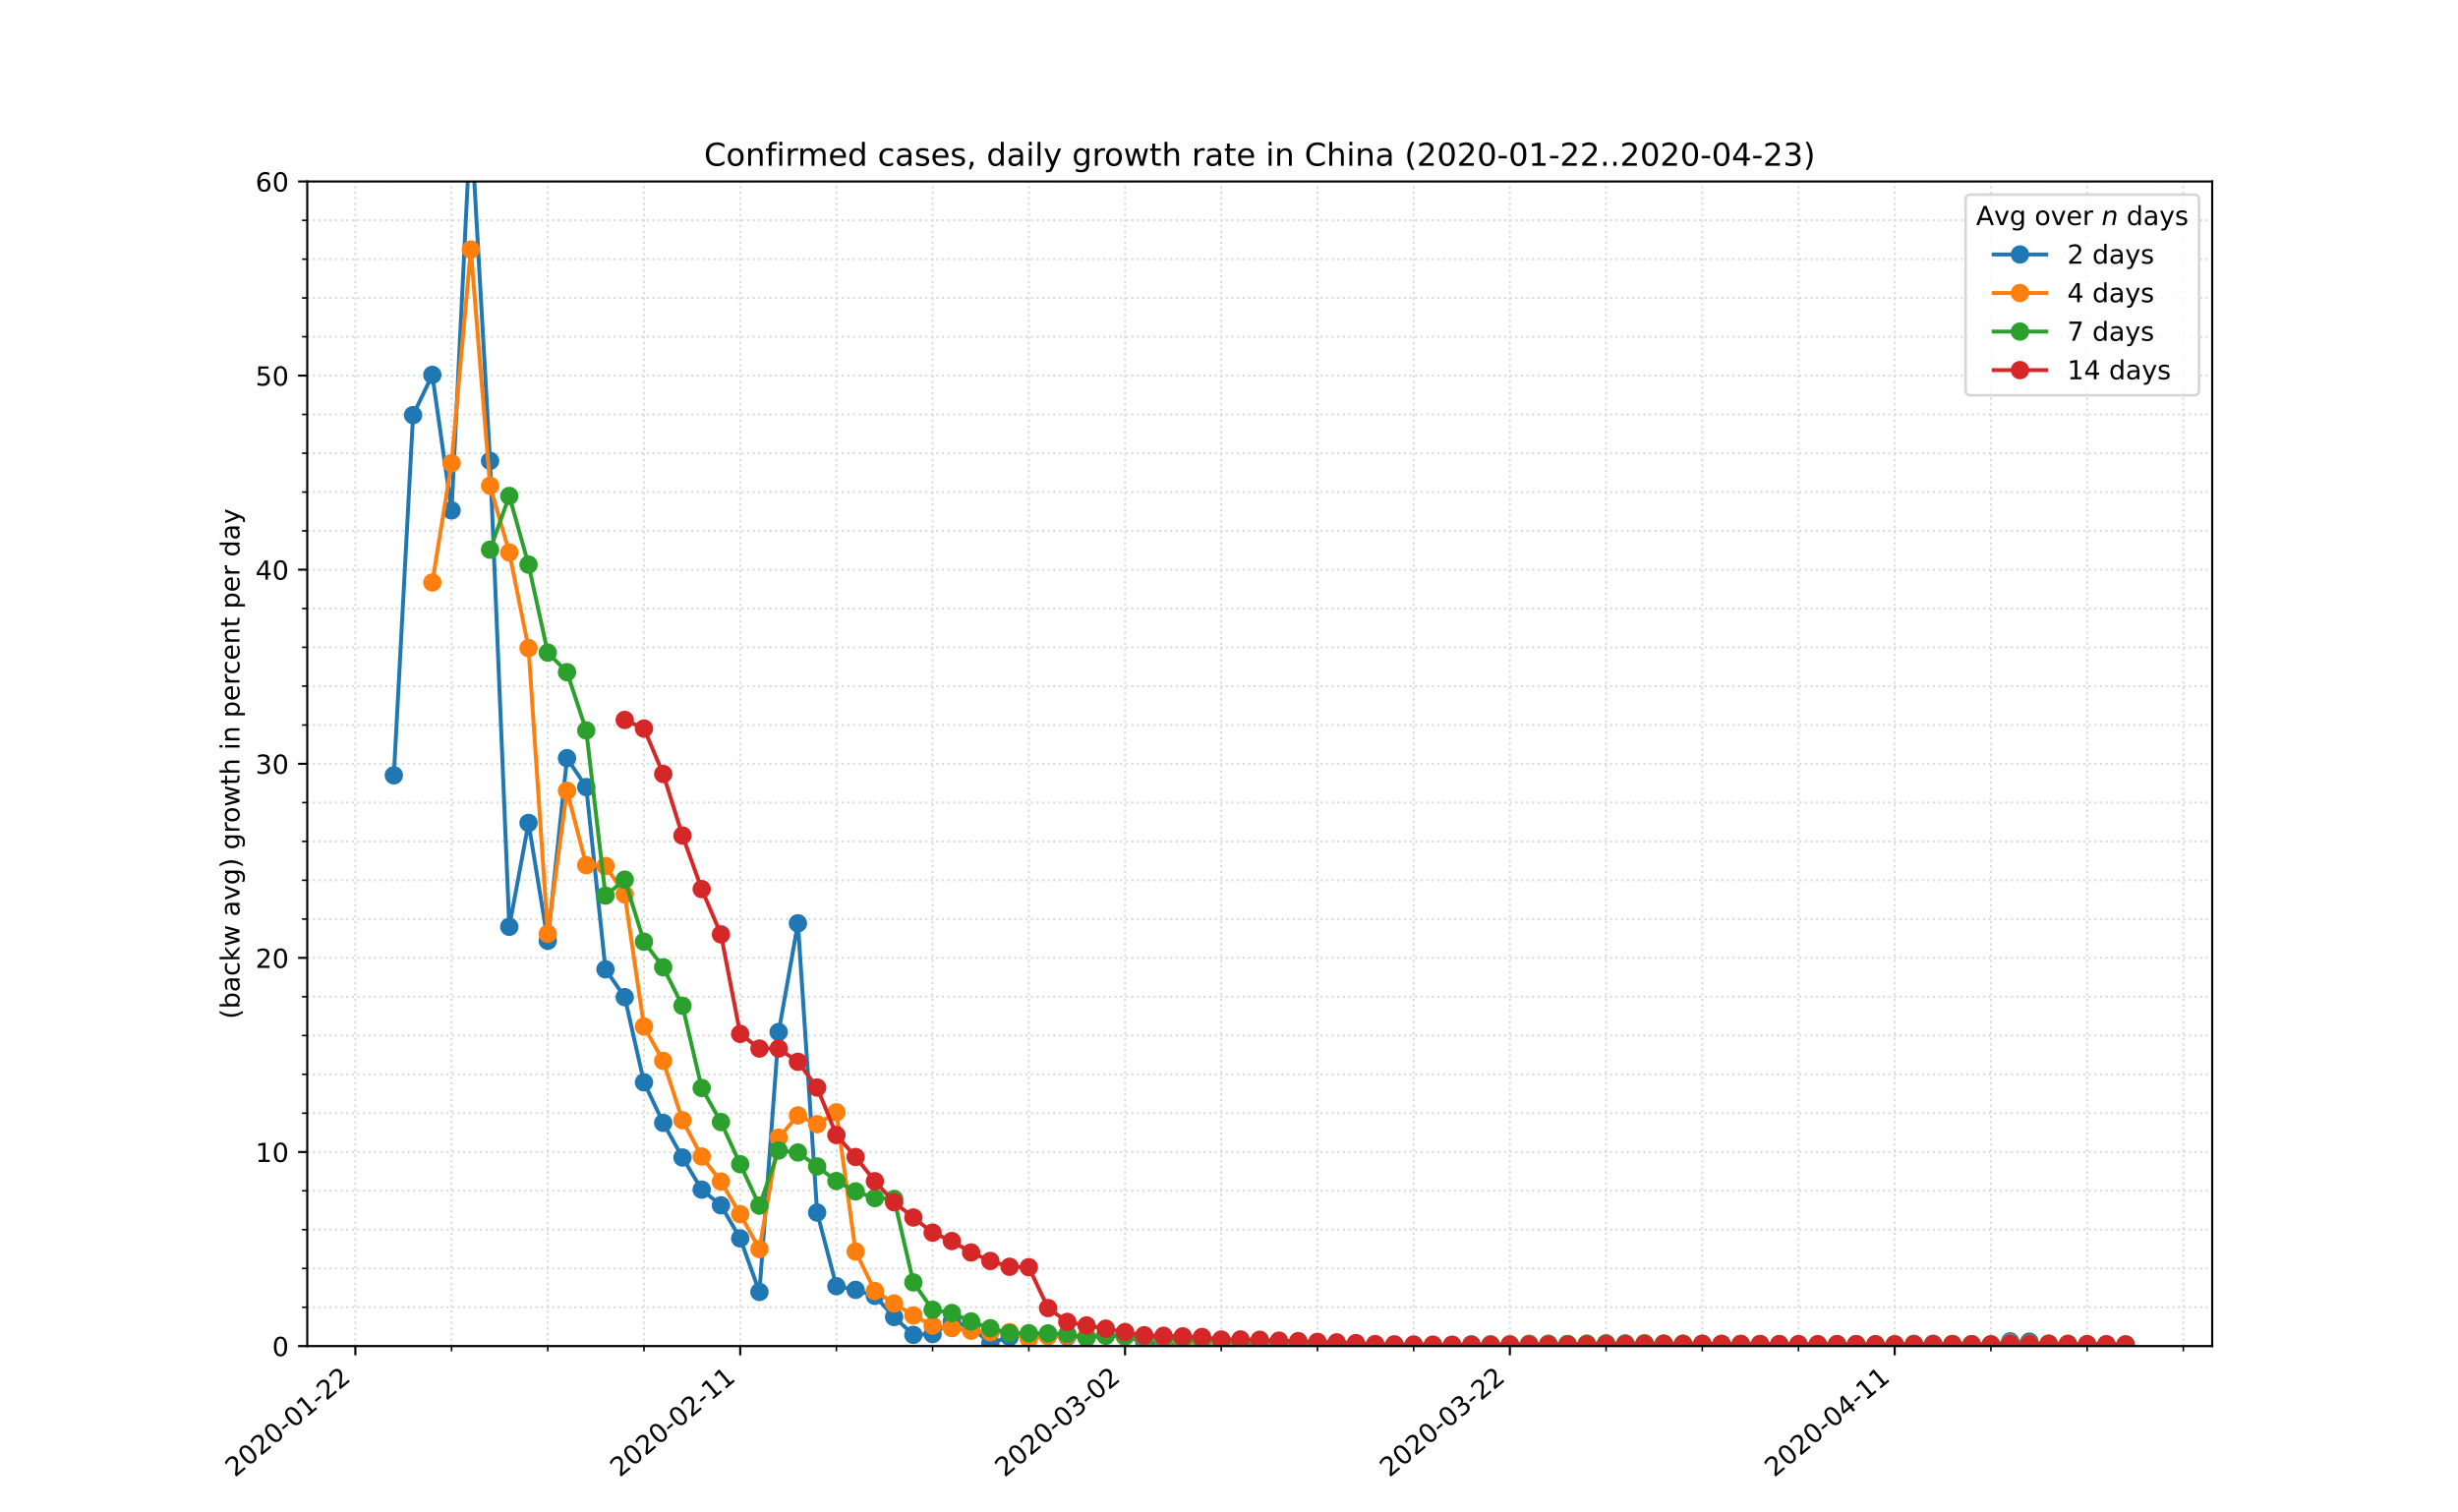 <?xml version="1.0" encoding="utf-8" standalone="no"?>
<!DOCTYPE svg PUBLIC "-//W3C//DTD SVG 1.1//EN"
  "http://www.w3.org/Graphics/SVG/1.1/DTD/svg11.dtd">
<!-- Created with matplotlib (https://matplotlib.org/) -->
<svg height="576pt" version="1.1" viewBox="0 0 936 576" width="936pt" xmlns="http://www.w3.org/2000/svg" xmlns:xlink="http://www.w3.org/1999/xlink">
 <defs>
  <style type="text/css">
*{stroke-linecap:butt;stroke-linejoin:round;}
  </style>
 </defs>
 <g id="figure_1">
  <g id="patch_1">
   <path d="M 0 576 
L 936 576 
L 936 0 
L 0 0 
z
" style="fill:#ffffff;"/>
  </g>
  <g id="axes_1">
   <g id="patch_2">
    <path d="M 117 512.64 
L 842.4 512.64 
L 842.4 69.12 
L 117 69.12 
z
" style="fill:#ffffff;"/>
   </g>
   <g id="matplotlib.axis_1">
    <g id="xtick_1">
     <g id="line2d_1">
      <path clip-path="url(#p0368bb8876)" d="M 135.318 512.64 
L 135.318 69.12 
" style="fill:none;stroke:#d8dcd6;stroke-dasharray:0.8,1.32;stroke-dashoffset:0;stroke-width:0.8;"/>
     </g>
     <g id="line2d_2">
      <defs>
       <path d="M 0 0 
L 0 3.5 
" id="mb27e311667" style="stroke:#000000;stroke-width:0.8;"/>
      </defs>
      <g>
       <use style="stroke:#000000;stroke-width:0.8;" x="135.318" xlink:href="#mb27e311667" y="512.64"/>
      </g>
     </g>
     <g id="text_1">
      <!-- 2020-01-22 -->
      <defs>
       <path d="M 19.188 8.297 
L 53.609 8.297 
L 53.609 0 
L 7.328 0 
L 7.328 8.297 
Q 12.938 14.109 22.625 23.891 
Q 32.328 33.688 34.812 36.531 
Q 39.547 41.844 41.422 45.531 
Q 43.312 49.219 43.312 52.781 
Q 43.312 58.594 39.234 62.25 
Q 35.156 65.922 28.609 65.922 
Q 23.969 65.922 18.812 64.312 
Q 13.672 62.703 7.812 59.422 
L 7.812 69.391 
Q 13.766 71.781 18.938 73 
Q 24.125 74.219 28.422 74.219 
Q 39.75 74.219 46.484 68.547 
Q 53.219 62.891 53.219 53.422 
Q 53.219 48.922 51.531 44.891 
Q 49.859 40.875 45.406 35.406 
Q 44.188 33.984 37.641 27.219 
Q 31.109 20.453 19.188 8.297 
z
" id="DejaVuSans-50"/>
       <path d="M 31.781 66.406 
Q 24.172 66.406 20.328 58.906 
Q 16.5 51.422 16.5 36.375 
Q 16.5 21.391 20.328 13.891 
Q 24.172 6.391 31.781 6.391 
Q 39.453 6.391 43.281 13.891 
Q 47.125 21.391 47.125 36.375 
Q 47.125 51.422 43.281 58.906 
Q 39.453 66.406 31.781 66.406 
z
M 31.781 74.219 
Q 44.047 74.219 50.516 64.516 
Q 56.984 54.828 56.984 36.375 
Q 56.984 17.969 50.516 8.266 
Q 44.047 -1.422 31.781 -1.422 
Q 19.531 -1.422 13.062 8.266 
Q 6.594 17.969 6.594 36.375 
Q 6.594 54.828 13.062 64.516 
Q 19.531 74.219 31.781 74.219 
z
" id="DejaVuSans-48"/>
       <path d="M 4.891 31.391 
L 31.203 31.391 
L 31.203 23.391 
L 4.891 23.391 
z
" id="DejaVuSans-45"/>
       <path d="M 12.406 8.297 
L 28.516 8.297 
L 28.516 63.922 
L 10.984 60.406 
L 10.984 69.391 
L 28.422 72.906 
L 38.281 72.906 
L 38.281 8.297 
L 54.391 8.297 
L 54.391 0 
L 12.406 0 
z
" id="DejaVuSans-49"/>
      </defs>
      <g transform="translate(89.462 562.817)rotate(-40)scale(0.1 -0.1)">
       <use xlink:href="#DejaVuSans-50"/>
       <use x="63.623" xlink:href="#DejaVuSans-48"/>
       <use x="127.246" xlink:href="#DejaVuSans-50"/>
       <use x="190.869" xlink:href="#DejaVuSans-48"/>
       <use x="254.492" xlink:href="#DejaVuSans-45"/>
       <use x="290.576" xlink:href="#DejaVuSans-48"/>
       <use x="354.199" xlink:href="#DejaVuSans-49"/>
       <use x="417.822" xlink:href="#DejaVuSans-45"/>
       <use x="453.906" xlink:href="#DejaVuSans-50"/>
       <use x="517.529" xlink:href="#DejaVuSans-50"/>
      </g>
     </g>
    </g>
    <g id="xtick_2">
     <g id="line2d_3">
      <path clip-path="url(#p0368bb8876)" d="M 281.864 512.64 
L 281.864 69.12 
" style="fill:none;stroke:#d8dcd6;stroke-dasharray:0.8,1.32;stroke-dashoffset:0;stroke-width:0.8;"/>
     </g>
     <g id="line2d_4">
      <g>
       <use style="stroke:#000000;stroke-width:0.8;" x="281.864" xlink:href="#mb27e311667" y="512.64"/>
      </g>
     </g>
     <g id="text_2">
      <!-- 2020-02-11 -->
      <g transform="translate(236.008 562.817)rotate(-40)scale(0.1 -0.1)">
       <use xlink:href="#DejaVuSans-50"/>
       <use x="63.623" xlink:href="#DejaVuSans-48"/>
       <use x="127.246" xlink:href="#DejaVuSans-50"/>
       <use x="190.869" xlink:href="#DejaVuSans-48"/>
       <use x="254.492" xlink:href="#DejaVuSans-45"/>
       <use x="290.576" xlink:href="#DejaVuSans-48"/>
       <use x="354.199" xlink:href="#DejaVuSans-50"/>
       <use x="417.822" xlink:href="#DejaVuSans-45"/>
       <use x="453.906" xlink:href="#DejaVuSans-49"/>
       <use x="517.529" xlink:href="#DejaVuSans-49"/>
      </g>
     </g>
    </g>
    <g id="xtick_3">
     <g id="line2d_5">
      <path clip-path="url(#p0368bb8876)" d="M 428.409 512.64 
L 428.409 69.12 
" style="fill:none;stroke:#d8dcd6;stroke-dasharray:0.8,1.32;stroke-dashoffset:0;stroke-width:0.8;"/>
     </g>
     <g id="line2d_6">
      <g>
       <use style="stroke:#000000;stroke-width:0.8;" x="428.409" xlink:href="#mb27e311667" y="512.64"/>
      </g>
     </g>
     <g id="text_3">
      <!-- 2020-03-02 -->
      <defs>
       <path d="M 40.578 39.312 
Q 47.656 37.797 51.625 33 
Q 55.609 28.219 55.609 21.188 
Q 55.609 10.406 48.188 4.484 
Q 40.766 -1.422 27.094 -1.422 
Q 22.516 -1.422 17.656 -0.516 
Q 12.797 0.391 7.625 2.203 
L 7.625 11.719 
Q 11.719 9.328 16.594 8.109 
Q 21.484 6.891 26.812 6.891 
Q 36.078 6.891 40.938 10.547 
Q 45.797 14.203 45.797 21.188 
Q 45.797 27.641 41.281 31.266 
Q 36.766 34.906 28.719 34.906 
L 20.219 34.906 
L 20.219 43.016 
L 29.109 43.016 
Q 36.375 43.016 40.234 45.922 
Q 44.094 48.828 44.094 54.297 
Q 44.094 59.906 40.109 62.906 
Q 36.141 65.922 28.719 65.922 
Q 24.656 65.922 20.016 65.031 
Q 15.375 64.156 9.812 62.312 
L 9.812 71.094 
Q 15.438 72.656 20.344 73.438 
Q 25.25 74.219 29.594 74.219 
Q 40.828 74.219 47.359 69.109 
Q 53.906 64.016 53.906 55.328 
Q 53.906 49.266 50.438 45.094 
Q 46.969 40.922 40.578 39.312 
z
" id="DejaVuSans-51"/>
      </defs>
      <g transform="translate(382.553 562.817)rotate(-40)scale(0.1 -0.1)">
       <use xlink:href="#DejaVuSans-50"/>
       <use x="63.623" xlink:href="#DejaVuSans-48"/>
       <use x="127.246" xlink:href="#DejaVuSans-50"/>
       <use x="190.869" xlink:href="#DejaVuSans-48"/>
       <use x="254.492" xlink:href="#DejaVuSans-45"/>
       <use x="290.576" xlink:href="#DejaVuSans-48"/>
       <use x="354.199" xlink:href="#DejaVuSans-51"/>
       <use x="417.822" xlink:href="#DejaVuSans-45"/>
       <use x="453.906" xlink:href="#DejaVuSans-48"/>
       <use x="517.529" xlink:href="#DejaVuSans-50"/>
      </g>
     </g>
    </g>
    <g id="xtick_4">
     <g id="line2d_7">
      <path clip-path="url(#p0368bb8876)" d="M 574.955 512.64 
L 574.955 69.12 
" style="fill:none;stroke:#d8dcd6;stroke-dasharray:0.8,1.32;stroke-dashoffset:0;stroke-width:0.8;"/>
     </g>
     <g id="line2d_8">
      <g>
       <use style="stroke:#000000;stroke-width:0.8;" x="574.955" xlink:href="#mb27e311667" y="512.64"/>
      </g>
     </g>
     <g id="text_4">
      <!-- 2020-03-22 -->
      <g transform="translate(529.099 562.817)rotate(-40)scale(0.1 -0.1)">
       <use xlink:href="#DejaVuSans-50"/>
       <use x="63.623" xlink:href="#DejaVuSans-48"/>
       <use x="127.246" xlink:href="#DejaVuSans-50"/>
       <use x="190.869" xlink:href="#DejaVuSans-48"/>
       <use x="254.492" xlink:href="#DejaVuSans-45"/>
       <use x="290.576" xlink:href="#DejaVuSans-48"/>
       <use x="354.199" xlink:href="#DejaVuSans-51"/>
       <use x="417.822" xlink:href="#DejaVuSans-45"/>
       <use x="453.906" xlink:href="#DejaVuSans-50"/>
       <use x="517.529" xlink:href="#DejaVuSans-50"/>
      </g>
     </g>
    </g>
    <g id="xtick_5">
     <g id="line2d_9">
      <path clip-path="url(#p0368bb8876)" d="M 721.5 512.64 
L 721.5 69.12 
" style="fill:none;stroke:#d8dcd6;stroke-dasharray:0.8,1.32;stroke-dashoffset:0;stroke-width:0.8;"/>
     </g>
     <g id="line2d_10">
      <g>
       <use style="stroke:#000000;stroke-width:0.8;" x="721.5" xlink:href="#mb27e311667" y="512.64"/>
      </g>
     </g>
     <g id="text_5">
      <!-- 2020-04-11 -->
      <defs>
       <path d="M 37.797 64.312 
L 12.891 25.391 
L 37.797 25.391 
z
M 35.203 72.906 
L 47.609 72.906 
L 47.609 25.391 
L 58.016 25.391 
L 58.016 17.188 
L 47.609 17.188 
L 47.609 0 
L 37.797 0 
L 37.797 17.188 
L 4.891 17.188 
L 4.891 26.703 
z
" id="DejaVuSans-52"/>
      </defs>
      <g transform="translate(675.644 562.817)rotate(-40)scale(0.1 -0.1)">
       <use xlink:href="#DejaVuSans-50"/>
       <use x="63.623" xlink:href="#DejaVuSans-48"/>
       <use x="127.246" xlink:href="#DejaVuSans-50"/>
       <use x="190.869" xlink:href="#DejaVuSans-48"/>
       <use x="254.492" xlink:href="#DejaVuSans-45"/>
       <use x="290.576" xlink:href="#DejaVuSans-48"/>
       <use x="354.199" xlink:href="#DejaVuSans-52"/>
       <use x="417.822" xlink:href="#DejaVuSans-45"/>
       <use x="453.906" xlink:href="#DejaVuSans-49"/>
       <use x="517.529" xlink:href="#DejaVuSans-49"/>
      </g>
     </g>
    </g>
    <g id="xtick_6">
     <g id="line2d_11">
      <path clip-path="url(#p0368bb8876)" d="M 171.955 512.64 
L 171.955 69.12 
" style="fill:none;stroke:#d8dcd6;stroke-dasharray:0.8,1.32;stroke-dashoffset:0;stroke-width:0.8;"/>
     </g>
     <g id="line2d_12">
      <defs>
       <path d="M 0 0 
L 0 2 
" id="me65ca34e53" style="stroke:#000000;stroke-width:0.6;"/>
      </defs>
      <g>
       <use style="stroke:#000000;stroke-width:0.6;" x="171.955" xlink:href="#me65ca34e53" y="512.64"/>
      </g>
     </g>
    </g>
    <g id="xtick_7">
     <g id="line2d_13">
      <path clip-path="url(#p0368bb8876)" d="M 208.591 512.64 
L 208.591 69.12 
" style="fill:none;stroke:#d8dcd6;stroke-dasharray:0.8,1.32;stroke-dashoffset:0;stroke-width:0.8;"/>
     </g>
     <g id="line2d_14">
      <g>
       <use style="stroke:#000000;stroke-width:0.6;" x="208.591" xlink:href="#me65ca34e53" y="512.64"/>
      </g>
     </g>
    </g>
    <g id="xtick_8">
     <g id="line2d_15">
      <path clip-path="url(#p0368bb8876)" d="M 245.227 512.64 
L 245.227 69.12 
" style="fill:none;stroke:#d8dcd6;stroke-dasharray:0.8,1.32;stroke-dashoffset:0;stroke-width:0.8;"/>
     </g>
     <g id="line2d_16">
      <g>
       <use style="stroke:#000000;stroke-width:0.6;" x="245.227" xlink:href="#me65ca34e53" y="512.64"/>
      </g>
     </g>
    </g>
    <g id="xtick_9">
     <g id="line2d_17">
      <path clip-path="url(#p0368bb8876)" d="M 318.5 512.64 
L 318.5 69.12 
" style="fill:none;stroke:#d8dcd6;stroke-dasharray:0.8,1.32;stroke-dashoffset:0;stroke-width:0.8;"/>
     </g>
     <g id="line2d_18">
      <g>
       <use style="stroke:#000000;stroke-width:0.6;" x="318.5" xlink:href="#me65ca34e53" y="512.64"/>
      </g>
     </g>
    </g>
    <g id="xtick_10">
     <g id="line2d_19">
      <path clip-path="url(#p0368bb8876)" d="M 355.136 512.64 
L 355.136 69.12 
" style="fill:none;stroke:#d8dcd6;stroke-dasharray:0.8,1.32;stroke-dashoffset:0;stroke-width:0.8;"/>
     </g>
     <g id="line2d_20">
      <g>
       <use style="stroke:#000000;stroke-width:0.6;" x="355.136" xlink:href="#me65ca34e53" y="512.64"/>
      </g>
     </g>
    </g>
    <g id="xtick_11">
     <g id="line2d_21">
      <path clip-path="url(#p0368bb8876)" d="M 391.773 512.64 
L 391.773 69.12 
" style="fill:none;stroke:#d8dcd6;stroke-dasharray:0.8,1.32;stroke-dashoffset:0;stroke-width:0.8;"/>
     </g>
     <g id="line2d_22">
      <g>
       <use style="stroke:#000000;stroke-width:0.6;" x="391.773" xlink:href="#me65ca34e53" y="512.64"/>
      </g>
     </g>
    </g>
    <g id="xtick_12">
     <g id="line2d_23">
      <path clip-path="url(#p0368bb8876)" d="M 465.045 512.64 
L 465.045 69.12 
" style="fill:none;stroke:#d8dcd6;stroke-dasharray:0.8,1.32;stroke-dashoffset:0;stroke-width:0.8;"/>
     </g>
     <g id="line2d_24">
      <g>
       <use style="stroke:#000000;stroke-width:0.6;" x="465.045" xlink:href="#me65ca34e53" y="512.64"/>
      </g>
     </g>
    </g>
    <g id="xtick_13">
     <g id="line2d_25">
      <path clip-path="url(#p0368bb8876)" d="M 501.682 512.64 
L 501.682 69.12 
" style="fill:none;stroke:#d8dcd6;stroke-dasharray:0.8,1.32;stroke-dashoffset:0;stroke-width:0.8;"/>
     </g>
     <g id="line2d_26">
      <g>
       <use style="stroke:#000000;stroke-width:0.6;" x="501.682" xlink:href="#me65ca34e53" y="512.64"/>
      </g>
     </g>
    </g>
    <g id="xtick_14">
     <g id="line2d_27">
      <path clip-path="url(#p0368bb8876)" d="M 538.318 512.64 
L 538.318 69.12 
" style="fill:none;stroke:#d8dcd6;stroke-dasharray:0.8,1.32;stroke-dashoffset:0;stroke-width:0.8;"/>
     </g>
     <g id="line2d_28">
      <g>
       <use style="stroke:#000000;stroke-width:0.6;" x="538.318" xlink:href="#me65ca34e53" y="512.64"/>
      </g>
     </g>
    </g>
    <g id="xtick_15">
     <g id="line2d_29">
      <path clip-path="url(#p0368bb8876)" d="M 611.591 512.64 
L 611.591 69.12 
" style="fill:none;stroke:#d8dcd6;stroke-dasharray:0.8,1.32;stroke-dashoffset:0;stroke-width:0.8;"/>
     </g>
     <g id="line2d_30">
      <g>
       <use style="stroke:#000000;stroke-width:0.6;" x="611.591" xlink:href="#me65ca34e53" y="512.64"/>
      </g>
     </g>
    </g>
    <g id="xtick_16">
     <g id="line2d_31">
      <path clip-path="url(#p0368bb8876)" d="M 648.227 512.64 
L 648.227 69.12 
" style="fill:none;stroke:#d8dcd6;stroke-dasharray:0.8,1.32;stroke-dashoffset:0;stroke-width:0.8;"/>
     </g>
     <g id="line2d_32">
      <g>
       <use style="stroke:#000000;stroke-width:0.6;" x="648.227" xlink:href="#me65ca34e53" y="512.64"/>
      </g>
     </g>
    </g>
    <g id="xtick_17">
     <g id="line2d_33">
      <path clip-path="url(#p0368bb8876)" d="M 684.864 512.64 
L 684.864 69.12 
" style="fill:none;stroke:#d8dcd6;stroke-dasharray:0.8,1.32;stroke-dashoffset:0;stroke-width:0.8;"/>
     </g>
     <g id="line2d_34">
      <g>
       <use style="stroke:#000000;stroke-width:0.6;" x="684.864" xlink:href="#me65ca34e53" y="512.64"/>
      </g>
     </g>
    </g>
    <g id="xtick_18">
     <g id="line2d_35">
      <path clip-path="url(#p0368bb8876)" d="M 758.136 512.64 
L 758.136 69.12 
" style="fill:none;stroke:#d8dcd6;stroke-dasharray:0.8,1.32;stroke-dashoffset:0;stroke-width:0.8;"/>
     </g>
     <g id="line2d_36">
      <g>
       <use style="stroke:#000000;stroke-width:0.6;" x="758.136" xlink:href="#me65ca34e53" y="512.64"/>
      </g>
     </g>
    </g>
    <g id="xtick_19">
     <g id="line2d_37">
      <path clip-path="url(#p0368bb8876)" d="M 794.773 512.64 
L 794.773 69.12 
" style="fill:none;stroke:#d8dcd6;stroke-dasharray:0.8,1.32;stroke-dashoffset:0;stroke-width:0.8;"/>
     </g>
     <g id="line2d_38">
      <g>
       <use style="stroke:#000000;stroke-width:0.6;" x="794.773" xlink:href="#me65ca34e53" y="512.64"/>
      </g>
     </g>
    </g>
    <g id="xtick_20">
     <g id="line2d_39">
      <path clip-path="url(#p0368bb8876)" d="M 831.409 512.64 
L 831.409 69.12 
" style="fill:none;stroke:#d8dcd6;stroke-dasharray:0.8,1.32;stroke-dashoffset:0;stroke-width:0.8;"/>
     </g>
     <g id="line2d_40">
      <g>
       <use style="stroke:#000000;stroke-width:0.6;" x="831.409" xlink:href="#me65ca34e53" y="512.64"/>
      </g>
     </g>
    </g>
   </g>
   <g id="matplotlib.axis_2">
    <g id="ytick_1">
     <g id="line2d_41">
      <path clip-path="url(#p0368bb8876)" d="M 117 512.64 
L 842.4 512.64 
" style="fill:none;stroke:#d8dcd6;stroke-dasharray:0.8,1.32;stroke-dashoffset:0;stroke-width:0.8;"/>
     </g>
     <g id="line2d_42">
      <defs>
       <path d="M 0 0 
L -3.5 0 
" id="m635e32c96b" style="stroke:#000000;stroke-width:0.8;"/>
      </defs>
      <g>
       <use style="stroke:#000000;stroke-width:0.8;" x="117" xlink:href="#m635e32c96b" y="512.64"/>
      </g>
     </g>
     <g id="text_6">
      <!-- 0 -->
      <g transform="translate(103.638 516.439)scale(0.1 -0.1)">
       <use xlink:href="#DejaVuSans-48"/>
      </g>
     </g>
    </g>
    <g id="ytick_2">
     <g id="line2d_43">
      <path clip-path="url(#p0368bb8876)" d="M 117 438.72 
L 842.4 438.72 
" style="fill:none;stroke:#d8dcd6;stroke-dasharray:0.8,1.32;stroke-dashoffset:0;stroke-width:0.8;"/>
     </g>
     <g id="line2d_44">
      <g>
       <use style="stroke:#000000;stroke-width:0.8;" x="117" xlink:href="#m635e32c96b" y="438.72"/>
      </g>
     </g>
     <g id="text_7">
      <!-- 10 -->
      <g transform="translate(97.275 442.519)scale(0.1 -0.1)">
       <use xlink:href="#DejaVuSans-49"/>
       <use x="63.623" xlink:href="#DejaVuSans-48"/>
      </g>
     </g>
    </g>
    <g id="ytick_3">
     <g id="line2d_45">
      <path clip-path="url(#p0368bb8876)" d="M 117 364.8 
L 842.4 364.8 
" style="fill:none;stroke:#d8dcd6;stroke-dasharray:0.8,1.32;stroke-dashoffset:0;stroke-width:0.8;"/>
     </g>
     <g id="line2d_46">
      <g>
       <use style="stroke:#000000;stroke-width:0.8;" x="117" xlink:href="#m635e32c96b" y="364.8"/>
      </g>
     </g>
     <g id="text_8">
      <!-- 20 -->
      <g transform="translate(97.275 368.599)scale(0.1 -0.1)">
       <use xlink:href="#DejaVuSans-50"/>
       <use x="63.623" xlink:href="#DejaVuSans-48"/>
      </g>
     </g>
    </g>
    <g id="ytick_4">
     <g id="line2d_47">
      <path clip-path="url(#p0368bb8876)" d="M 117 290.88 
L 842.4 290.88 
" style="fill:none;stroke:#d8dcd6;stroke-dasharray:0.8,1.32;stroke-dashoffset:0;stroke-width:0.8;"/>
     </g>
     <g id="line2d_48">
      <g>
       <use style="stroke:#000000;stroke-width:0.8;" x="117" xlink:href="#m635e32c96b" y="290.88"/>
      </g>
     </g>
     <g id="text_9">
      <!-- 30 -->
      <g transform="translate(97.275 294.679)scale(0.1 -0.1)">
       <use xlink:href="#DejaVuSans-51"/>
       <use x="63.623" xlink:href="#DejaVuSans-48"/>
      </g>
     </g>
    </g>
    <g id="ytick_5">
     <g id="line2d_49">
      <path clip-path="url(#p0368bb8876)" d="M 117 216.96 
L 842.4 216.96 
" style="fill:none;stroke:#d8dcd6;stroke-dasharray:0.8,1.32;stroke-dashoffset:0;stroke-width:0.8;"/>
     </g>
     <g id="line2d_50">
      <g>
       <use style="stroke:#000000;stroke-width:0.8;" x="117" xlink:href="#m635e32c96b" y="216.96"/>
      </g>
     </g>
     <g id="text_10">
      <!-- 40 -->
      <g transform="translate(97.275 220.759)scale(0.1 -0.1)">
       <use xlink:href="#DejaVuSans-52"/>
       <use x="63.623" xlink:href="#DejaVuSans-48"/>
      </g>
     </g>
    </g>
    <g id="ytick_6">
     <g id="line2d_51">
      <path clip-path="url(#p0368bb8876)" d="M 117 143.04 
L 842.4 143.04 
" style="fill:none;stroke:#d8dcd6;stroke-dasharray:0.8,1.32;stroke-dashoffset:0;stroke-width:0.8;"/>
     </g>
     <g id="line2d_52">
      <g>
       <use style="stroke:#000000;stroke-width:0.8;" x="117" xlink:href="#m635e32c96b" y="143.04"/>
      </g>
     </g>
     <g id="text_11">
      <!-- 50 -->
      <defs>
       <path d="M 10.797 72.906 
L 49.516 72.906 
L 49.516 64.594 
L 19.828 64.594 
L 19.828 46.734 
Q 21.969 47.469 24.109 47.828 
Q 26.266 48.188 28.422 48.188 
Q 40.625 48.188 47.75 41.5 
Q 54.891 34.812 54.891 23.391 
Q 54.891 11.625 47.562 5.094 
Q 40.234 -1.422 26.906 -1.422 
Q 22.312 -1.422 17.547 -0.641 
Q 12.797 0.141 7.719 1.703 
L 7.719 11.625 
Q 12.109 9.234 16.797 8.062 
Q 21.484 6.891 26.703 6.891 
Q 35.156 6.891 40.078 11.328 
Q 45.016 15.766 45.016 23.391 
Q 45.016 31 40.078 35.438 
Q 35.156 39.891 26.703 39.891 
Q 22.75 39.891 18.812 39.016 
Q 14.891 38.141 10.797 36.281 
z
" id="DejaVuSans-53"/>
      </defs>
      <g transform="translate(97.275 146.839)scale(0.1 -0.1)">
       <use xlink:href="#DejaVuSans-53"/>
       <use x="63.623" xlink:href="#DejaVuSans-48"/>
      </g>
     </g>
    </g>
    <g id="ytick_7">
     <g id="line2d_53">
      <path clip-path="url(#p0368bb8876)" d="M 117 69.12 
L 842.4 69.12 
" style="fill:none;stroke:#d8dcd6;stroke-dasharray:0.8,1.32;stroke-dashoffset:0;stroke-width:0.8;"/>
     </g>
     <g id="line2d_54">
      <g>
       <use style="stroke:#000000;stroke-width:0.8;" x="117" xlink:href="#m635e32c96b" y="69.12"/>
      </g>
     </g>
     <g id="text_12">
      <!-- 60 -->
      <defs>
       <path d="M 33.016 40.375 
Q 26.375 40.375 22.484 35.828 
Q 18.609 31.297 18.609 23.391 
Q 18.609 15.531 22.484 10.953 
Q 26.375 6.391 33.016 6.391 
Q 39.656 6.391 43.531 10.953 
Q 47.406 15.531 47.406 23.391 
Q 47.406 31.297 43.531 35.828 
Q 39.656 40.375 33.016 40.375 
z
M 52.594 71.297 
L 52.594 62.312 
Q 48.875 64.062 45.094 64.984 
Q 41.312 65.922 37.594 65.922 
Q 27.828 65.922 22.672 59.328 
Q 17.531 52.734 16.797 39.406 
Q 19.672 43.656 24.016 45.922 
Q 28.375 48.188 33.594 48.188 
Q 44.578 48.188 50.953 41.516 
Q 57.328 34.859 57.328 23.391 
Q 57.328 12.156 50.688 5.359 
Q 44.047 -1.422 33.016 -1.422 
Q 20.359 -1.422 13.672 8.266 
Q 6.984 17.969 6.984 36.375 
Q 6.984 53.656 15.188 63.938 
Q 23.391 74.219 37.203 74.219 
Q 40.922 74.219 44.703 73.484 
Q 48.484 72.75 52.594 71.297 
z
" id="DejaVuSans-54"/>
      </defs>
      <g transform="translate(97.275 72.919)scale(0.1 -0.1)">
       <use xlink:href="#DejaVuSans-54"/>
       <use x="63.623" xlink:href="#DejaVuSans-48"/>
      </g>
     </g>
    </g>
    <g id="ytick_8">
     <g id="line2d_55">
      <path clip-path="url(#p0368bb8876)" d="M 117 497.856 
L 842.4 497.856 
" style="fill:none;stroke:#d8dcd6;stroke-dasharray:0.8,1.32;stroke-dashoffset:0;stroke-width:0.8;"/>
     </g>
     <g id="line2d_56">
      <defs>
       <path d="M 0 0 
L -2 0 
" id="mc23c6ff0dc" style="stroke:#000000;stroke-width:0.6;"/>
      </defs>
      <g>
       <use style="stroke:#000000;stroke-width:0.6;" x="117" xlink:href="#mc23c6ff0dc" y="497.856"/>
      </g>
     </g>
    </g>
    <g id="ytick_9">
     <g id="line2d_57">
      <path clip-path="url(#p0368bb8876)" d="M 117 483.072 
L 842.4 483.072 
" style="fill:none;stroke:#d8dcd6;stroke-dasharray:0.8,1.32;stroke-dashoffset:0;stroke-width:0.8;"/>
     </g>
     <g id="line2d_58">
      <g>
       <use style="stroke:#000000;stroke-width:0.6;" x="117" xlink:href="#mc23c6ff0dc" y="483.072"/>
      </g>
     </g>
    </g>
    <g id="ytick_10">
     <g id="line2d_59">
      <path clip-path="url(#p0368bb8876)" d="M 117 468.288 
L 842.4 468.288 
" style="fill:none;stroke:#d8dcd6;stroke-dasharray:0.8,1.32;stroke-dashoffset:0;stroke-width:0.8;"/>
     </g>
     <g id="line2d_60">
      <g>
       <use style="stroke:#000000;stroke-width:0.6;" x="117" xlink:href="#mc23c6ff0dc" y="468.288"/>
      </g>
     </g>
    </g>
    <g id="ytick_11">
     <g id="line2d_61">
      <path clip-path="url(#p0368bb8876)" d="M 117 453.504 
L 842.4 453.504 
" style="fill:none;stroke:#d8dcd6;stroke-dasharray:0.8,1.32;stroke-dashoffset:0;stroke-width:0.8;"/>
     </g>
     <g id="line2d_62">
      <g>
       <use style="stroke:#000000;stroke-width:0.6;" x="117" xlink:href="#mc23c6ff0dc" y="453.504"/>
      </g>
     </g>
    </g>
    <g id="ytick_12">
     <g id="line2d_63">
      <path clip-path="url(#p0368bb8876)" d="M 117 423.936 
L 842.4 423.936 
" style="fill:none;stroke:#d8dcd6;stroke-dasharray:0.8,1.32;stroke-dashoffset:0;stroke-width:0.8;"/>
     </g>
     <g id="line2d_64">
      <g>
       <use style="stroke:#000000;stroke-width:0.6;" x="117" xlink:href="#mc23c6ff0dc" y="423.936"/>
      </g>
     </g>
    </g>
    <g id="ytick_13">
     <g id="line2d_65">
      <path clip-path="url(#p0368bb8876)" d="M 117 409.152 
L 842.4 409.152 
" style="fill:none;stroke:#d8dcd6;stroke-dasharray:0.8,1.32;stroke-dashoffset:0;stroke-width:0.8;"/>
     </g>
     <g id="line2d_66">
      <g>
       <use style="stroke:#000000;stroke-width:0.6;" x="117" xlink:href="#mc23c6ff0dc" y="409.152"/>
      </g>
     </g>
    </g>
    <g id="ytick_14">
     <g id="line2d_67">
      <path clip-path="url(#p0368bb8876)" d="M 117 394.368 
L 842.4 394.368 
" style="fill:none;stroke:#d8dcd6;stroke-dasharray:0.8,1.32;stroke-dashoffset:0;stroke-width:0.8;"/>
     </g>
     <g id="line2d_68">
      <g>
       <use style="stroke:#000000;stroke-width:0.6;" x="117" xlink:href="#mc23c6ff0dc" y="394.368"/>
      </g>
     </g>
    </g>
    <g id="ytick_15">
     <g id="line2d_69">
      <path clip-path="url(#p0368bb8876)" d="M 117 379.584 
L 842.4 379.584 
" style="fill:none;stroke:#d8dcd6;stroke-dasharray:0.8,1.32;stroke-dashoffset:0;stroke-width:0.8;"/>
     </g>
     <g id="line2d_70">
      <g>
       <use style="stroke:#000000;stroke-width:0.6;" x="117" xlink:href="#mc23c6ff0dc" y="379.584"/>
      </g>
     </g>
    </g>
    <g id="ytick_16">
     <g id="line2d_71">
      <path clip-path="url(#p0368bb8876)" d="M 117 350.016 
L 842.4 350.016 
" style="fill:none;stroke:#d8dcd6;stroke-dasharray:0.8,1.32;stroke-dashoffset:0;stroke-width:0.8;"/>
     </g>
     <g id="line2d_72">
      <g>
       <use style="stroke:#000000;stroke-width:0.6;" x="117" xlink:href="#mc23c6ff0dc" y="350.016"/>
      </g>
     </g>
    </g>
    <g id="ytick_17">
     <g id="line2d_73">
      <path clip-path="url(#p0368bb8876)" d="M 117 335.232 
L 842.4 335.232 
" style="fill:none;stroke:#d8dcd6;stroke-dasharray:0.8,1.32;stroke-dashoffset:0;stroke-width:0.8;"/>
     </g>
     <g id="line2d_74">
      <g>
       <use style="stroke:#000000;stroke-width:0.6;" x="117" xlink:href="#mc23c6ff0dc" y="335.232"/>
      </g>
     </g>
    </g>
    <g id="ytick_18">
     <g id="line2d_75">
      <path clip-path="url(#p0368bb8876)" d="M 117 320.448 
L 842.4 320.448 
" style="fill:none;stroke:#d8dcd6;stroke-dasharray:0.8,1.32;stroke-dashoffset:0;stroke-width:0.8;"/>
     </g>
     <g id="line2d_76">
      <g>
       <use style="stroke:#000000;stroke-width:0.6;" x="117" xlink:href="#mc23c6ff0dc" y="320.448"/>
      </g>
     </g>
    </g>
    <g id="ytick_19">
     <g id="line2d_77">
      <path clip-path="url(#p0368bb8876)" d="M 117 305.664 
L 842.4 305.664 
" style="fill:none;stroke:#d8dcd6;stroke-dasharray:0.8,1.32;stroke-dashoffset:0;stroke-width:0.8;"/>
     </g>
     <g id="line2d_78">
      <g>
       <use style="stroke:#000000;stroke-width:0.6;" x="117" xlink:href="#mc23c6ff0dc" y="305.664"/>
      </g>
     </g>
    </g>
    <g id="ytick_20">
     <g id="line2d_79">
      <path clip-path="url(#p0368bb8876)" d="M 117 276.096 
L 842.4 276.096 
" style="fill:none;stroke:#d8dcd6;stroke-dasharray:0.8,1.32;stroke-dashoffset:0;stroke-width:0.8;"/>
     </g>
     <g id="line2d_80">
      <g>
       <use style="stroke:#000000;stroke-width:0.6;" x="117" xlink:href="#mc23c6ff0dc" y="276.096"/>
      </g>
     </g>
    </g>
    <g id="ytick_21">
     <g id="line2d_81">
      <path clip-path="url(#p0368bb8876)" d="M 117 261.312 
L 842.4 261.312 
" style="fill:none;stroke:#d8dcd6;stroke-dasharray:0.8,1.32;stroke-dashoffset:0;stroke-width:0.8;"/>
     </g>
     <g id="line2d_82">
      <g>
       <use style="stroke:#000000;stroke-width:0.6;" x="117" xlink:href="#mc23c6ff0dc" y="261.312"/>
      </g>
     </g>
    </g>
    <g id="ytick_22">
     <g id="line2d_83">
      <path clip-path="url(#p0368bb8876)" d="M 117 246.528 
L 842.4 246.528 
" style="fill:none;stroke:#d8dcd6;stroke-dasharray:0.8,1.32;stroke-dashoffset:0;stroke-width:0.8;"/>
     </g>
     <g id="line2d_84">
      <g>
       <use style="stroke:#000000;stroke-width:0.6;" x="117" xlink:href="#mc23c6ff0dc" y="246.528"/>
      </g>
     </g>
    </g>
    <g id="ytick_23">
     <g id="line2d_85">
      <path clip-path="url(#p0368bb8876)" d="M 117 231.744 
L 842.4 231.744 
" style="fill:none;stroke:#d8dcd6;stroke-dasharray:0.8,1.32;stroke-dashoffset:0;stroke-width:0.8;"/>
     </g>
     <g id="line2d_86">
      <g>
       <use style="stroke:#000000;stroke-width:0.6;" x="117" xlink:href="#mc23c6ff0dc" y="231.744"/>
      </g>
     </g>
    </g>
    <g id="ytick_24">
     <g id="line2d_87">
      <path clip-path="url(#p0368bb8876)" d="M 117 202.176 
L 842.4 202.176 
" style="fill:none;stroke:#d8dcd6;stroke-dasharray:0.8,1.32;stroke-dashoffset:0;stroke-width:0.8;"/>
     </g>
     <g id="line2d_88">
      <g>
       <use style="stroke:#000000;stroke-width:0.6;" x="117" xlink:href="#mc23c6ff0dc" y="202.176"/>
      </g>
     </g>
    </g>
    <g id="ytick_25">
     <g id="line2d_89">
      <path clip-path="url(#p0368bb8876)" d="M 117 187.392 
L 842.4 187.392 
" style="fill:none;stroke:#d8dcd6;stroke-dasharray:0.8,1.32;stroke-dashoffset:0;stroke-width:0.8;"/>
     </g>
     <g id="line2d_90">
      <g>
       <use style="stroke:#000000;stroke-width:0.6;" x="117" xlink:href="#mc23c6ff0dc" y="187.392"/>
      </g>
     </g>
    </g>
    <g id="ytick_26">
     <g id="line2d_91">
      <path clip-path="url(#p0368bb8876)" d="M 117 172.608 
L 842.4 172.608 
" style="fill:none;stroke:#d8dcd6;stroke-dasharray:0.8,1.32;stroke-dashoffset:0;stroke-width:0.8;"/>
     </g>
     <g id="line2d_92">
      <g>
       <use style="stroke:#000000;stroke-width:0.6;" x="117" xlink:href="#mc23c6ff0dc" y="172.608"/>
      </g>
     </g>
    </g>
    <g id="ytick_27">
     <g id="line2d_93">
      <path clip-path="url(#p0368bb8876)" d="M 117 157.824 
L 842.4 157.824 
" style="fill:none;stroke:#d8dcd6;stroke-dasharray:0.8,1.32;stroke-dashoffset:0;stroke-width:0.8;"/>
     </g>
     <g id="line2d_94">
      <g>
       <use style="stroke:#000000;stroke-width:0.6;" x="117" xlink:href="#mc23c6ff0dc" y="157.824"/>
      </g>
     </g>
    </g>
    <g id="ytick_28">
     <g id="line2d_95">
      <path clip-path="url(#p0368bb8876)" d="M 117 128.256 
L 842.4 128.256 
" style="fill:none;stroke:#d8dcd6;stroke-dasharray:0.8,1.32;stroke-dashoffset:0;stroke-width:0.8;"/>
     </g>
     <g id="line2d_96">
      <g>
       <use style="stroke:#000000;stroke-width:0.6;" x="117" xlink:href="#mc23c6ff0dc" y="128.256"/>
      </g>
     </g>
    </g>
    <g id="ytick_29">
     <g id="line2d_97">
      <path clip-path="url(#p0368bb8876)" d="M 117 113.472 
L 842.4 113.472 
" style="fill:none;stroke:#d8dcd6;stroke-dasharray:0.8,1.32;stroke-dashoffset:0;stroke-width:0.8;"/>
     </g>
     <g id="line2d_98">
      <g>
       <use style="stroke:#000000;stroke-width:0.6;" x="117" xlink:href="#mc23c6ff0dc" y="113.472"/>
      </g>
     </g>
    </g>
    <g id="ytick_30">
     <g id="line2d_99">
      <path clip-path="url(#p0368bb8876)" d="M 117 98.688 
L 842.4 98.688 
" style="fill:none;stroke:#d8dcd6;stroke-dasharray:0.8,1.32;stroke-dashoffset:0;stroke-width:0.8;"/>
     </g>
     <g id="line2d_100">
      <g>
       <use style="stroke:#000000;stroke-width:0.6;" x="117" xlink:href="#mc23c6ff0dc" y="98.688"/>
      </g>
     </g>
    </g>
    <g id="ytick_31">
     <g id="line2d_101">
      <path clip-path="url(#p0368bb8876)" d="M 117 83.904 
L 842.4 83.904 
" style="fill:none;stroke:#d8dcd6;stroke-dasharray:0.8,1.32;stroke-dashoffset:0;stroke-width:0.8;"/>
     </g>
     <g id="line2d_102">
      <g>
       <use style="stroke:#000000;stroke-width:0.6;" x="117" xlink:href="#mc23c6ff0dc" y="83.904"/>
      </g>
     </g>
    </g>
    <g id="text_13">
     <!-- (backw avg) growth in percent per day -->
     <defs>
      <path d="M 31 75.875 
Q 24.469 64.656 21.281 53.656 
Q 18.109 42.672 18.109 31.391 
Q 18.109 20.125 21.312 9.062 
Q 24.516 -2 31 -13.188 
L 23.188 -13.188 
Q 15.875 -1.703 12.234 9.375 
Q 8.594 20.453 8.594 31.391 
Q 8.594 42.281 12.203 53.312 
Q 15.828 64.359 23.188 75.875 
z
" id="DejaVuSans-40"/>
      <path d="M 48.688 27.297 
Q 48.688 37.203 44.609 42.844 
Q 40.531 48.484 33.406 48.484 
Q 26.266 48.484 22.188 42.844 
Q 18.109 37.203 18.109 27.297 
Q 18.109 17.391 22.188 11.75 
Q 26.266 6.109 33.406 6.109 
Q 40.531 6.109 44.609 11.75 
Q 48.688 17.391 48.688 27.297 
z
M 18.109 46.391 
Q 20.953 51.266 25.266 53.625 
Q 29.594 56 35.594 56 
Q 45.562 56 51.781 48.094 
Q 58.016 40.188 58.016 27.297 
Q 58.016 14.406 51.781 6.484 
Q 45.562 -1.422 35.594 -1.422 
Q 29.594 -1.422 25.266 0.953 
Q 20.953 3.328 18.109 8.203 
L 18.109 0 
L 9.078 0 
L 9.078 75.984 
L 18.109 75.984 
z
" id="DejaVuSans-98"/>
      <path d="M 34.281 27.484 
Q 23.391 27.484 19.188 25 
Q 14.984 22.516 14.984 16.5 
Q 14.984 11.719 18.141 8.906 
Q 21.297 6.109 26.703 6.109 
Q 34.188 6.109 38.703 11.406 
Q 43.219 16.703 43.219 25.484 
L 43.219 27.484 
z
M 52.203 31.203 
L 52.203 0 
L 43.219 0 
L 43.219 8.297 
Q 40.141 3.328 35.547 0.953 
Q 30.953 -1.422 24.312 -1.422 
Q 15.922 -1.422 10.953 3.297 
Q 6 8.016 6 15.922 
Q 6 25.141 12.172 29.828 
Q 18.359 34.516 30.609 34.516 
L 43.219 34.516 
L 43.219 35.406 
Q 43.219 41.609 39.141 45 
Q 35.062 48.391 27.688 48.391 
Q 23 48.391 18.547 47.266 
Q 14.109 46.141 10.016 43.891 
L 10.016 52.203 
Q 14.938 54.109 19.578 55.047 
Q 24.219 56 28.609 56 
Q 40.484 56 46.344 49.844 
Q 52.203 43.703 52.203 31.203 
z
" id="DejaVuSans-97"/>
      <path d="M 48.781 52.594 
L 48.781 44.188 
Q 44.969 46.297 41.141 47.344 
Q 37.312 48.391 33.406 48.391 
Q 24.656 48.391 19.812 42.844 
Q 14.984 37.312 14.984 27.297 
Q 14.984 17.281 19.812 11.734 
Q 24.656 6.203 33.406 6.203 
Q 37.312 6.203 41.141 7.25 
Q 44.969 8.297 48.781 10.406 
L 48.781 2.094 
Q 45.016 0.344 40.984 -0.531 
Q 36.969 -1.422 32.422 -1.422 
Q 20.062 -1.422 12.781 6.344 
Q 5.516 14.109 5.516 27.297 
Q 5.516 40.672 12.859 48.328 
Q 20.219 56 33.016 56 
Q 37.156 56 41.109 55.141 
Q 45.062 54.297 48.781 52.594 
z
" id="DejaVuSans-99"/>
      <path d="M 9.078 75.984 
L 18.109 75.984 
L 18.109 31.109 
L 44.922 54.688 
L 56.391 54.688 
L 27.391 29.109 
L 57.625 0 
L 45.906 0 
L 18.109 26.703 
L 18.109 0 
L 9.078 0 
z
" id="DejaVuSans-107"/>
      <path d="M 4.203 54.688 
L 13.188 54.688 
L 24.422 12.016 
L 35.594 54.688 
L 46.188 54.688 
L 57.422 12.016 
L 68.609 54.688 
L 77.594 54.688 
L 63.281 0 
L 52.688 0 
L 40.922 44.828 
L 29.109 0 
L 18.5 0 
z
" id="DejaVuSans-119"/>
      <path id="DejaVuSans-32"/>
      <path d="M 2.984 54.688 
L 12.5 54.688 
L 29.594 8.797 
L 46.688 54.688 
L 56.203 54.688 
L 35.688 0 
L 23.484 0 
z
" id="DejaVuSans-118"/>
      <path d="M 45.406 27.984 
Q 45.406 37.75 41.375 43.109 
Q 37.359 48.484 30.078 48.484 
Q 22.859 48.484 18.828 43.109 
Q 14.797 37.75 14.797 27.984 
Q 14.797 18.266 18.828 12.891 
Q 22.859 7.516 30.078 7.516 
Q 37.359 7.516 41.375 12.891 
Q 45.406 18.266 45.406 27.984 
z
M 54.391 6.781 
Q 54.391 -7.172 48.188 -13.984 
Q 42 -20.797 29.203 -20.797 
Q 24.469 -20.797 20.266 -20.094 
Q 16.062 -19.391 12.109 -17.922 
L 12.109 -9.188 
Q 16.062 -11.328 19.922 -12.344 
Q 23.781 -13.375 27.781 -13.375 
Q 36.625 -13.375 41.016 -8.766 
Q 45.406 -4.156 45.406 5.172 
L 45.406 9.625 
Q 42.625 4.781 38.281 2.391 
Q 33.938 0 27.875 0 
Q 17.828 0 11.672 7.656 
Q 5.516 15.328 5.516 27.984 
Q 5.516 40.672 11.672 48.328 
Q 17.828 56 27.875 56 
Q 33.938 56 38.281 53.609 
Q 42.625 51.219 45.406 46.391 
L 45.406 54.688 
L 54.391 54.688 
z
" id="DejaVuSans-103"/>
      <path d="M 8.016 75.875 
L 15.828 75.875 
Q 23.141 64.359 26.781 53.312 
Q 30.422 42.281 30.422 31.391 
Q 30.422 20.453 26.781 9.375 
Q 23.141 -1.703 15.828 -13.188 
L 8.016 -13.188 
Q 14.5 -2 17.703 9.062 
Q 20.906 20.125 20.906 31.391 
Q 20.906 42.672 17.703 53.656 
Q 14.5 64.656 8.016 75.875 
z
" id="DejaVuSans-41"/>
      <path d="M 41.109 46.297 
Q 39.594 47.172 37.812 47.578 
Q 36.031 48 33.891 48 
Q 26.266 48 22.188 43.047 
Q 18.109 38.094 18.109 28.812 
L 18.109 0 
L 9.078 0 
L 9.078 54.688 
L 18.109 54.688 
L 18.109 46.188 
Q 20.953 51.172 25.484 53.578 
Q 30.031 56 36.531 56 
Q 37.453 56 38.578 55.875 
Q 39.703 55.766 41.062 55.516 
z
" id="DejaVuSans-114"/>
      <path d="M 30.609 48.391 
Q 23.391 48.391 19.188 42.75 
Q 14.984 37.109 14.984 27.297 
Q 14.984 17.484 19.156 11.844 
Q 23.344 6.203 30.609 6.203 
Q 37.797 6.203 41.984 11.859 
Q 46.188 17.531 46.188 27.297 
Q 46.188 37.016 41.984 42.703 
Q 37.797 48.391 30.609 48.391 
z
M 30.609 56 
Q 42.328 56 49.016 48.375 
Q 55.719 40.766 55.719 27.297 
Q 55.719 13.875 49.016 6.219 
Q 42.328 -1.422 30.609 -1.422 
Q 18.844 -1.422 12.172 6.219 
Q 5.516 13.875 5.516 27.297 
Q 5.516 40.766 12.172 48.375 
Q 18.844 56 30.609 56 
z
" id="DejaVuSans-111"/>
      <path d="M 18.312 70.219 
L 18.312 54.688 
L 36.812 54.688 
L 36.812 47.703 
L 18.312 47.703 
L 18.312 18.016 
Q 18.312 11.328 20.141 9.422 
Q 21.969 7.516 27.594 7.516 
L 36.812 7.516 
L 36.812 0 
L 27.594 0 
Q 17.188 0 13.234 3.875 
Q 9.281 7.766 9.281 18.016 
L 9.281 47.703 
L 2.688 47.703 
L 2.688 54.688 
L 9.281 54.688 
L 9.281 70.219 
z
" id="DejaVuSans-116"/>
      <path d="M 54.891 33.016 
L 54.891 0 
L 45.906 0 
L 45.906 32.719 
Q 45.906 40.484 42.875 44.328 
Q 39.844 48.188 33.797 48.188 
Q 26.516 48.188 22.312 43.547 
Q 18.109 38.922 18.109 30.906 
L 18.109 0 
L 9.078 0 
L 9.078 75.984 
L 18.109 75.984 
L 18.109 46.188 
Q 21.344 51.125 25.703 53.562 
Q 30.078 56 35.797 56 
Q 45.219 56 50.047 50.172 
Q 54.891 44.344 54.891 33.016 
z
" id="DejaVuSans-104"/>
      <path d="M 9.422 54.688 
L 18.406 54.688 
L 18.406 0 
L 9.422 0 
z
M 9.422 75.984 
L 18.406 75.984 
L 18.406 64.594 
L 9.422 64.594 
z
" id="DejaVuSans-105"/>
      <path d="M 54.891 33.016 
L 54.891 0 
L 45.906 0 
L 45.906 32.719 
Q 45.906 40.484 42.875 44.328 
Q 39.844 48.188 33.797 48.188 
Q 26.516 48.188 22.312 43.547 
Q 18.109 38.922 18.109 30.906 
L 18.109 0 
L 9.078 0 
L 9.078 54.688 
L 18.109 54.688 
L 18.109 46.188 
Q 21.344 51.125 25.703 53.562 
Q 30.078 56 35.797 56 
Q 45.219 56 50.047 50.172 
Q 54.891 44.344 54.891 33.016 
z
" id="DejaVuSans-110"/>
      <path d="M 18.109 8.203 
L 18.109 -20.797 
L 9.078 -20.797 
L 9.078 54.688 
L 18.109 54.688 
L 18.109 46.391 
Q 20.953 51.266 25.266 53.625 
Q 29.594 56 35.594 56 
Q 45.562 56 51.781 48.094 
Q 58.016 40.188 58.016 27.297 
Q 58.016 14.406 51.781 6.484 
Q 45.562 -1.422 35.594 -1.422 
Q 29.594 -1.422 25.266 0.953 
Q 20.953 3.328 18.109 8.203 
z
M 48.688 27.297 
Q 48.688 37.203 44.609 42.844 
Q 40.531 48.484 33.406 48.484 
Q 26.266 48.484 22.188 42.844 
Q 18.109 37.203 18.109 27.297 
Q 18.109 17.391 22.188 11.75 
Q 26.266 6.109 33.406 6.109 
Q 40.531 6.109 44.609 11.75 
Q 48.688 17.391 48.688 27.297 
z
" id="DejaVuSans-112"/>
      <path d="M 56.203 29.594 
L 56.203 25.203 
L 14.891 25.203 
Q 15.484 15.922 20.484 11.062 
Q 25.484 6.203 34.422 6.203 
Q 39.594 6.203 44.453 7.469 
Q 49.312 8.734 54.109 11.281 
L 54.109 2.781 
Q 49.266 0.734 44.188 -0.344 
Q 39.109 -1.422 33.891 -1.422 
Q 20.797 -1.422 13.156 6.188 
Q 5.516 13.812 5.516 26.812 
Q 5.516 40.234 12.766 48.109 
Q 20.016 56 32.328 56 
Q 43.359 56 49.781 48.891 
Q 56.203 41.797 56.203 29.594 
z
M 47.219 32.234 
Q 47.125 39.594 43.094 43.984 
Q 39.062 48.391 32.422 48.391 
Q 24.906 48.391 20.391 44.141 
Q 15.875 39.891 15.188 32.172 
z
" id="DejaVuSans-101"/>
      <path d="M 45.406 46.391 
L 45.406 75.984 
L 54.391 75.984 
L 54.391 0 
L 45.406 0 
L 45.406 8.203 
Q 42.578 3.328 38.25 0.953 
Q 33.938 -1.422 27.875 -1.422 
Q 17.969 -1.422 11.734 6.484 
Q 5.516 14.406 5.516 27.297 
Q 5.516 40.188 11.734 48.094 
Q 17.969 56 27.875 56 
Q 33.938 56 38.25 53.625 
Q 42.578 51.266 45.406 46.391 
z
M 14.797 27.297 
Q 14.797 17.391 18.875 11.75 
Q 22.953 6.109 30.078 6.109 
Q 37.203 6.109 41.297 11.75 
Q 45.406 17.391 45.406 27.297 
Q 45.406 37.203 41.297 42.844 
Q 37.203 48.484 30.078 48.484 
Q 22.953 48.484 18.875 42.844 
Q 14.797 37.203 14.797 27.297 
z
" id="DejaVuSans-100"/>
      <path d="M 32.172 -5.078 
Q 28.375 -14.844 24.75 -17.812 
Q 21.141 -20.797 15.094 -20.797 
L 7.906 -20.797 
L 7.906 -13.281 
L 13.188 -13.281 
Q 16.891 -13.281 18.938 -11.516 
Q 21 -9.766 23.484 -3.219 
L 25.094 0.875 
L 2.984 54.688 
L 12.5 54.688 
L 29.594 11.922 
L 46.688 54.688 
L 56.203 54.688 
z
" id="DejaVuSans-121"/>
     </defs>
     <g transform="translate(91.195 388.09)rotate(-90)scale(0.1 -0.1)">
      <use xlink:href="#DejaVuSans-40"/>
      <use x="39.014" xlink:href="#DejaVuSans-98"/>
      <use x="102.49" xlink:href="#DejaVuSans-97"/>
      <use x="163.77" xlink:href="#DejaVuSans-99"/>
      <use x="218.75" xlink:href="#DejaVuSans-107"/>
      <use x="276.66" xlink:href="#DejaVuSans-119"/>
      <use x="358.447" xlink:href="#DejaVuSans-32"/>
      <use x="390.234" xlink:href="#DejaVuSans-97"/>
      <use x="451.514" xlink:href="#DejaVuSans-118"/>
      <use x="510.693" xlink:href="#DejaVuSans-103"/>
      <use x="574.17" xlink:href="#DejaVuSans-41"/>
      <use x="613.184" xlink:href="#DejaVuSans-32"/>
      <use x="644.971" xlink:href="#DejaVuSans-103"/>
      <use x="708.447" xlink:href="#DejaVuSans-114"/>
      <use x="747.311" xlink:href="#DejaVuSans-111"/>
      <use x="808.492" xlink:href="#DejaVuSans-119"/>
      <use x="890.279" xlink:href="#DejaVuSans-116"/>
      <use x="929.488" xlink:href="#DejaVuSans-104"/>
      <use x="992.867" xlink:href="#DejaVuSans-32"/>
      <use x="1024.654" xlink:href="#DejaVuSans-105"/>
      <use x="1052.438" xlink:href="#DejaVuSans-110"/>
      <use x="1115.816" xlink:href="#DejaVuSans-32"/>
      <use x="1147.604" xlink:href="#DejaVuSans-112"/>
      <use x="1211.08" xlink:href="#DejaVuSans-101"/>
      <use x="1272.604" xlink:href="#DejaVuSans-114"/>
      <use x="1311.467" xlink:href="#DejaVuSans-99"/>
      <use x="1366.447" xlink:href="#DejaVuSans-101"/>
      <use x="1427.971" xlink:href="#DejaVuSans-110"/>
      <use x="1491.35" xlink:href="#DejaVuSans-116"/>
      <use x="1530.559" xlink:href="#DejaVuSans-32"/>
      <use x="1562.346" xlink:href="#DejaVuSans-112"/>
      <use x="1625.822" xlink:href="#DejaVuSans-101"/>
      <use x="1687.346" xlink:href="#DejaVuSans-114"/>
      <use x="1728.459" xlink:href="#DejaVuSans-32"/>
      <use x="1760.246" xlink:href="#DejaVuSans-100"/>
      <use x="1823.723" xlink:href="#DejaVuSans-97"/>
      <use x="1885.002" xlink:href="#DejaVuSans-121"/>
     </g>
    </g>
   </g>
   <g id="line2d_103">
    <path clip-path="url(#p0368bb8876)" d="M 149.973 295.272 
L 157.3 158.084 
L 164.627 142.771 
L 171.955 194.38 
L 179.282 45.244 
L 186.609 175.51 
L 193.936 352.958 
L 201.264 313.406 
L 208.591 358.286 
L 215.918 288.74 
L 223.245 299.758 
L 230.573 369.152 
L 237.9 379.767 
L 245.227 412.19 
L 252.555 427.639 
L 259.882 440.825 
L 267.209 453.053 
L 274.536 459.03 
L 281.864 471.634 
L 289.191 492.021 
L 296.518 393.035 
L 303.845 351.63 
L 311.173 461.789 
L 318.5 489.832 
L 325.827 491.227 
L 333.155 493.512 
L 340.482 501.578 
L 347.809 508.365 
L 355.136 508.063 
L 362.464 503.223 
L 369.791 505.495 
L 377.118 511.536 
L 384.445 509.18 
L 391.773 508.279 
L 399.1 508.662 
L 406.427 509.055 
L 413.755 509.103 
L 421.082 507.957 
L 428.409 509.034 
L 435.736 511.137 
L 443.064 511.509 
L 450.391 511.391 
L 457.718 511.251 
L 465.045 511.584 
L 472.373 512.062 
L 479.7 512.26 
L 487.027 512.374 
L 494.355 511.789 
L 501.682 511.84 
L 509.009 512.53 
L 516.336 512.435 
L 523.664 512.375 
L 530.991 512.384 
L 538.318 512.389 
L 545.645 512.325 
L 552.973 512.193 
L 560.3 511.966 
L 567.627 511.962 
L 574.955 511.972 
L 582.282 511.772 
L 589.609 511.76 
L 596.936 511.892 
L 604.264 511.775 
L 611.591 511.573 
L 618.918 511.66 
L 626.245 511.625 
L 633.573 511.744 
L 640.9 511.934 
L 648.227 511.907 
L 655.555 511.953 
L 662.882 511.967 
L 670.209 512.142 
L 677.536 512.232 
L 684.864 512.094 
L 692.191 512.121 
L 699.518 511.996 
L 706.845 511.903 
L 714.173 512.051 
L 721.5 512.056 
L 728.827 511.78 
L 736.155 511.755 
L 743.482 511.876 
L 750.809 512.005 
L 758.136 512.21 
L 765.464 510.851 
L 772.791 510.94 
L 780.118 512.441 
L 787.445 512.508 
L 794.773 512.428 
L 802.1 512.415 
L 809.427 512.503 
" style="fill:none;stroke:#1f77b4;stroke-linecap:square;stroke-width:1.5;"/>
    <defs>
     <path d="M 0 3 
C 0.796 3 1.559 2.684 2.121 2.121 
C 2.684 1.559 3 0.796 3 0 
C 3 -0.796 2.684 -1.559 2.121 -2.121 
C 1.559 -2.684 0.796 -3 0 -3 
C -0.796 -3 -1.559 -2.684 -2.121 -2.121 
C -2.684 -1.559 -3 -0.796 -3 0 
C -3 0.796 -2.684 1.559 -2.121 2.121 
C -1.559 2.684 -0.796 3 0 3 
z
" id="md300f4116e" style="stroke:#1f77b4;"/>
    </defs>
    <g clip-path="url(#p0368bb8876)">
     <use style="fill:#1f77b4;stroke:#1f77b4;" x="149.973" xlink:href="#md300f4116e" y="295.272"/>
     <use style="fill:#1f77b4;stroke:#1f77b4;" x="157.3" xlink:href="#md300f4116e" y="158.084"/>
     <use style="fill:#1f77b4;stroke:#1f77b4;" x="164.627" xlink:href="#md300f4116e" y="142.771"/>
     <use style="fill:#1f77b4;stroke:#1f77b4;" x="171.955" xlink:href="#md300f4116e" y="194.38"/>
     <use style="fill:#1f77b4;stroke:#1f77b4;" x="179.282" xlink:href="#md300f4116e" y="45.244"/>
     <use style="fill:#1f77b4;stroke:#1f77b4;" x="186.609" xlink:href="#md300f4116e" y="175.51"/>
     <use style="fill:#1f77b4;stroke:#1f77b4;" x="193.936" xlink:href="#md300f4116e" y="352.958"/>
     <use style="fill:#1f77b4;stroke:#1f77b4;" x="201.264" xlink:href="#md300f4116e" y="313.406"/>
     <use style="fill:#1f77b4;stroke:#1f77b4;" x="208.591" xlink:href="#md300f4116e" y="358.286"/>
     <use style="fill:#1f77b4;stroke:#1f77b4;" x="215.918" xlink:href="#md300f4116e" y="288.74"/>
     <use style="fill:#1f77b4;stroke:#1f77b4;" x="223.245" xlink:href="#md300f4116e" y="299.758"/>
     <use style="fill:#1f77b4;stroke:#1f77b4;" x="230.573" xlink:href="#md300f4116e" y="369.152"/>
     <use style="fill:#1f77b4;stroke:#1f77b4;" x="237.9" xlink:href="#md300f4116e" y="379.767"/>
     <use style="fill:#1f77b4;stroke:#1f77b4;" x="245.227" xlink:href="#md300f4116e" y="412.19"/>
     <use style="fill:#1f77b4;stroke:#1f77b4;" x="252.555" xlink:href="#md300f4116e" y="427.639"/>
     <use style="fill:#1f77b4;stroke:#1f77b4;" x="259.882" xlink:href="#md300f4116e" y="440.825"/>
     <use style="fill:#1f77b4;stroke:#1f77b4;" x="267.209" xlink:href="#md300f4116e" y="453.053"/>
     <use style="fill:#1f77b4;stroke:#1f77b4;" x="274.536" xlink:href="#md300f4116e" y="459.03"/>
     <use style="fill:#1f77b4;stroke:#1f77b4;" x="281.864" xlink:href="#md300f4116e" y="471.634"/>
     <use style="fill:#1f77b4;stroke:#1f77b4;" x="289.191" xlink:href="#md300f4116e" y="492.021"/>
     <use style="fill:#1f77b4;stroke:#1f77b4;" x="296.518" xlink:href="#md300f4116e" y="393.035"/>
     <use style="fill:#1f77b4;stroke:#1f77b4;" x="303.845" xlink:href="#md300f4116e" y="351.63"/>
     <use style="fill:#1f77b4;stroke:#1f77b4;" x="311.173" xlink:href="#md300f4116e" y="461.789"/>
     <use style="fill:#1f77b4;stroke:#1f77b4;" x="318.5" xlink:href="#md300f4116e" y="489.832"/>
     <use style="fill:#1f77b4;stroke:#1f77b4;" x="325.827" xlink:href="#md300f4116e" y="491.227"/>
     <use style="fill:#1f77b4;stroke:#1f77b4;" x="333.155" xlink:href="#md300f4116e" y="493.512"/>
     <use style="fill:#1f77b4;stroke:#1f77b4;" x="340.482" xlink:href="#md300f4116e" y="501.578"/>
     <use style="fill:#1f77b4;stroke:#1f77b4;" x="347.809" xlink:href="#md300f4116e" y="508.365"/>
     <use style="fill:#1f77b4;stroke:#1f77b4;" x="355.136" xlink:href="#md300f4116e" y="508.063"/>
     <use style="fill:#1f77b4;stroke:#1f77b4;" x="362.464" xlink:href="#md300f4116e" y="503.223"/>
     <use style="fill:#1f77b4;stroke:#1f77b4;" x="369.791" xlink:href="#md300f4116e" y="505.495"/>
     <use style="fill:#1f77b4;stroke:#1f77b4;" x="377.118" xlink:href="#md300f4116e" y="511.536"/>
     <use style="fill:#1f77b4;stroke:#1f77b4;" x="384.445" xlink:href="#md300f4116e" y="509.18"/>
     <use style="fill:#1f77b4;stroke:#1f77b4;" x="391.773" xlink:href="#md300f4116e" y="508.279"/>
     <use style="fill:#1f77b4;stroke:#1f77b4;" x="399.1" xlink:href="#md300f4116e" y="508.662"/>
     <use style="fill:#1f77b4;stroke:#1f77b4;" x="406.427" xlink:href="#md300f4116e" y="509.055"/>
     <use style="fill:#1f77b4;stroke:#1f77b4;" x="413.755" xlink:href="#md300f4116e" y="509.103"/>
     <use style="fill:#1f77b4;stroke:#1f77b4;" x="421.082" xlink:href="#md300f4116e" y="507.957"/>
     <use style="fill:#1f77b4;stroke:#1f77b4;" x="428.409" xlink:href="#md300f4116e" y="509.034"/>
     <use style="fill:#1f77b4;stroke:#1f77b4;" x="435.736" xlink:href="#md300f4116e" y="511.137"/>
     <use style="fill:#1f77b4;stroke:#1f77b4;" x="443.064" xlink:href="#md300f4116e" y="511.509"/>
     <use style="fill:#1f77b4;stroke:#1f77b4;" x="450.391" xlink:href="#md300f4116e" y="511.391"/>
     <use style="fill:#1f77b4;stroke:#1f77b4;" x="457.718" xlink:href="#md300f4116e" y="511.251"/>
     <use style="fill:#1f77b4;stroke:#1f77b4;" x="465.045" xlink:href="#md300f4116e" y="511.584"/>
     <use style="fill:#1f77b4;stroke:#1f77b4;" x="472.373" xlink:href="#md300f4116e" y="512.062"/>
     <use style="fill:#1f77b4;stroke:#1f77b4;" x="479.7" xlink:href="#md300f4116e" y="512.26"/>
     <use style="fill:#1f77b4;stroke:#1f77b4;" x="487.027" xlink:href="#md300f4116e" y="512.374"/>
     <use style="fill:#1f77b4;stroke:#1f77b4;" x="494.355" xlink:href="#md300f4116e" y="511.789"/>
     <use style="fill:#1f77b4;stroke:#1f77b4;" x="501.682" xlink:href="#md300f4116e" y="511.84"/>
     <use style="fill:#1f77b4;stroke:#1f77b4;" x="509.009" xlink:href="#md300f4116e" y="512.53"/>
     <use style="fill:#1f77b4;stroke:#1f77b4;" x="516.336" xlink:href="#md300f4116e" y="512.435"/>
     <use style="fill:#1f77b4;stroke:#1f77b4;" x="523.664" xlink:href="#md300f4116e" y="512.375"/>
     <use style="fill:#1f77b4;stroke:#1f77b4;" x="530.991" xlink:href="#md300f4116e" y="512.384"/>
     <use style="fill:#1f77b4;stroke:#1f77b4;" x="538.318" xlink:href="#md300f4116e" y="512.389"/>
     <use style="fill:#1f77b4;stroke:#1f77b4;" x="545.645" xlink:href="#md300f4116e" y="512.325"/>
     <use style="fill:#1f77b4;stroke:#1f77b4;" x="552.973" xlink:href="#md300f4116e" y="512.193"/>
     <use style="fill:#1f77b4;stroke:#1f77b4;" x="560.3" xlink:href="#md300f4116e" y="511.966"/>
     <use style="fill:#1f77b4;stroke:#1f77b4;" x="567.627" xlink:href="#md300f4116e" y="511.962"/>
     <use style="fill:#1f77b4;stroke:#1f77b4;" x="574.955" xlink:href="#md300f4116e" y="511.972"/>
     <use style="fill:#1f77b4;stroke:#1f77b4;" x="582.282" xlink:href="#md300f4116e" y="511.772"/>
     <use style="fill:#1f77b4;stroke:#1f77b4;" x="589.609" xlink:href="#md300f4116e" y="511.76"/>
     <use style="fill:#1f77b4;stroke:#1f77b4;" x="596.936" xlink:href="#md300f4116e" y="511.892"/>
     <use style="fill:#1f77b4;stroke:#1f77b4;" x="604.264" xlink:href="#md300f4116e" y="511.775"/>
     <use style="fill:#1f77b4;stroke:#1f77b4;" x="611.591" xlink:href="#md300f4116e" y="511.573"/>
     <use style="fill:#1f77b4;stroke:#1f77b4;" x="618.918" xlink:href="#md300f4116e" y="511.66"/>
     <use style="fill:#1f77b4;stroke:#1f77b4;" x="626.245" xlink:href="#md300f4116e" y="511.625"/>
     <use style="fill:#1f77b4;stroke:#1f77b4;" x="633.573" xlink:href="#md300f4116e" y="511.744"/>
     <use style="fill:#1f77b4;stroke:#1f77b4;" x="640.9" xlink:href="#md300f4116e" y="511.934"/>
     <use style="fill:#1f77b4;stroke:#1f77b4;" x="648.227" xlink:href="#md300f4116e" y="511.907"/>
     <use style="fill:#1f77b4;stroke:#1f77b4;" x="655.555" xlink:href="#md300f4116e" y="511.953"/>
     <use style="fill:#1f77b4;stroke:#1f77b4;" x="662.882" xlink:href="#md300f4116e" y="511.967"/>
     <use style="fill:#1f77b4;stroke:#1f77b4;" x="670.209" xlink:href="#md300f4116e" y="512.142"/>
     <use style="fill:#1f77b4;stroke:#1f77b4;" x="677.536" xlink:href="#md300f4116e" y="512.232"/>
     <use style="fill:#1f77b4;stroke:#1f77b4;" x="684.864" xlink:href="#md300f4116e" y="512.094"/>
     <use style="fill:#1f77b4;stroke:#1f77b4;" x="692.191" xlink:href="#md300f4116e" y="512.121"/>
     <use style="fill:#1f77b4;stroke:#1f77b4;" x="699.518" xlink:href="#md300f4116e" y="511.996"/>
     <use style="fill:#1f77b4;stroke:#1f77b4;" x="706.845" xlink:href="#md300f4116e" y="511.903"/>
     <use style="fill:#1f77b4;stroke:#1f77b4;" x="714.173" xlink:href="#md300f4116e" y="512.051"/>
     <use style="fill:#1f77b4;stroke:#1f77b4;" x="721.5" xlink:href="#md300f4116e" y="512.056"/>
     <use style="fill:#1f77b4;stroke:#1f77b4;" x="728.827" xlink:href="#md300f4116e" y="511.78"/>
     <use style="fill:#1f77b4;stroke:#1f77b4;" x="736.155" xlink:href="#md300f4116e" y="511.755"/>
     <use style="fill:#1f77b4;stroke:#1f77b4;" x="743.482" xlink:href="#md300f4116e" y="511.876"/>
     <use style="fill:#1f77b4;stroke:#1f77b4;" x="750.809" xlink:href="#md300f4116e" y="512.005"/>
     <use style="fill:#1f77b4;stroke:#1f77b4;" x="758.136" xlink:href="#md300f4116e" y="512.21"/>
     <use style="fill:#1f77b4;stroke:#1f77b4;" x="765.464" xlink:href="#md300f4116e" y="510.851"/>
     <use style="fill:#1f77b4;stroke:#1f77b4;" x="772.791" xlink:href="#md300f4116e" y="510.94"/>
     <use style="fill:#1f77b4;stroke:#1f77b4;" x="780.118" xlink:href="#md300f4116e" y="512.441"/>
     <use style="fill:#1f77b4;stroke:#1f77b4;" x="787.445" xlink:href="#md300f4116e" y="512.508"/>
     <use style="fill:#1f77b4;stroke:#1f77b4;" x="794.773" xlink:href="#md300f4116e" y="512.428"/>
     <use style="fill:#1f77b4;stroke:#1f77b4;" x="802.1" xlink:href="#md300f4116e" y="512.415"/>
     <use style="fill:#1f77b4;stroke:#1f77b4;" x="809.427" xlink:href="#md300f4116e" y="512.503"/>
    </g>
   </g>
   <g id="line2d_104">
    <path clip-path="url(#p0368bb8876)" d="M 164.627 221.84 
L 171.955 176.385 
L 179.282 95.035 
L 186.609 184.987 
L 193.936 210.405 
L 201.264 246.82 
L 208.591 355.626 
L 215.918 301.153 
L 223.245 329.486 
L 230.573 329.822 
L 237.9 340.641 
L 245.227 390.94 
L 252.555 404.041 
L 259.882 426.632 
L 267.209 440.445 
L 274.536 449.979 
L 281.864 462.398 
L 289.191 475.701 
L 296.518 433.277 
L 303.845 424.8 
L 311.173 428.129 
L 318.5 423.609 
L 325.827 476.648 
L 333.155 491.674 
L 340.482 496.421 
L 347.809 500.975 
L 355.136 504.828 
L 362.464 505.799 
L 369.791 506.78 
L 377.118 507.391 
L 384.445 507.34 
L 391.773 509.909 
L 399.1 508.921 
L 406.427 508.667 
L 413.755 508.883 
L 421.082 508.506 
L 428.409 509.069 
L 435.736 509.548 
L 443.064 510.273 
L 450.391 511.264 
L 457.718 511.38 
L 465.045 511.488 
L 472.373 511.657 
L 479.7 511.922 
L 487.027 512.218 
L 494.355 512.024 
L 501.682 512.107 
L 509.009 512.16 
L 516.336 512.137 
L 523.664 512.453 
L 530.991 512.409 
L 538.318 512.382 
L 545.645 512.355 
L 552.973 512.291 
L 560.3 512.146 
L 567.627 512.078 
L 574.955 511.969 
L 582.282 511.867 
L 589.609 511.866 
L 596.936 511.832 
L 604.264 511.767 
L 611.591 511.732 
L 618.918 511.718 
L 626.245 511.599 
L 633.573 511.702 
L 640.9 511.78 
L 648.227 511.826 
L 655.555 511.943 
L 662.882 511.937 
L 670.209 512.048 
L 677.536 512.1 
L 684.864 512.118 
L 692.191 512.177 
L 699.518 512.045 
L 706.845 512.012 
L 714.173 512.024 
L 721.5 511.98 
L 728.827 511.916 
L 736.155 511.905 
L 743.482 511.828 
L 750.809 511.88 
L 758.136 512.043 
L 765.464 511.428 
L 772.791 511.575 
L 780.118 511.647 
L 787.445 511.724 
L 794.773 512.435 
L 802.1 512.461 
L 809.427 512.466 
" style="fill:none;stroke:#ff7f0e;stroke-linecap:square;stroke-width:1.5;"/>
    <defs>
     <path d="M 0 3 
C 0.796 3 1.559 2.684 2.121 2.121 
C 2.684 1.559 3 0.796 3 0 
C 3 -0.796 2.684 -1.559 2.121 -2.121 
C 1.559 -2.684 0.796 -3 0 -3 
C -0.796 -3 -1.559 -2.684 -2.121 -2.121 
C -2.684 -1.559 -3 -0.796 -3 0 
C -3 0.796 -2.684 1.559 -2.121 2.121 
C -1.559 2.684 -0.796 3 0 3 
z
" id="m4e9c68b86e" style="stroke:#ff7f0e;"/>
    </defs>
    <g clip-path="url(#p0368bb8876)">
     <use style="fill:#ff7f0e;stroke:#ff7f0e;" x="164.627" xlink:href="#m4e9c68b86e" y="221.84"/>
     <use style="fill:#ff7f0e;stroke:#ff7f0e;" x="171.955" xlink:href="#m4e9c68b86e" y="176.385"/>
     <use style="fill:#ff7f0e;stroke:#ff7f0e;" x="179.282" xlink:href="#m4e9c68b86e" y="95.035"/>
     <use style="fill:#ff7f0e;stroke:#ff7f0e;" x="186.609" xlink:href="#m4e9c68b86e" y="184.987"/>
     <use style="fill:#ff7f0e;stroke:#ff7f0e;" x="193.936" xlink:href="#m4e9c68b86e" y="210.405"/>
     <use style="fill:#ff7f0e;stroke:#ff7f0e;" x="201.264" xlink:href="#m4e9c68b86e" y="246.82"/>
     <use style="fill:#ff7f0e;stroke:#ff7f0e;" x="208.591" xlink:href="#m4e9c68b86e" y="355.626"/>
     <use style="fill:#ff7f0e;stroke:#ff7f0e;" x="215.918" xlink:href="#m4e9c68b86e" y="301.153"/>
     <use style="fill:#ff7f0e;stroke:#ff7f0e;" x="223.245" xlink:href="#m4e9c68b86e" y="329.486"/>
     <use style="fill:#ff7f0e;stroke:#ff7f0e;" x="230.573" xlink:href="#m4e9c68b86e" y="329.822"/>
     <use style="fill:#ff7f0e;stroke:#ff7f0e;" x="237.9" xlink:href="#m4e9c68b86e" y="340.641"/>
     <use style="fill:#ff7f0e;stroke:#ff7f0e;" x="245.227" xlink:href="#m4e9c68b86e" y="390.94"/>
     <use style="fill:#ff7f0e;stroke:#ff7f0e;" x="252.555" xlink:href="#m4e9c68b86e" y="404.041"/>
     <use style="fill:#ff7f0e;stroke:#ff7f0e;" x="259.882" xlink:href="#m4e9c68b86e" y="426.632"/>
     <use style="fill:#ff7f0e;stroke:#ff7f0e;" x="267.209" xlink:href="#m4e9c68b86e" y="440.445"/>
     <use style="fill:#ff7f0e;stroke:#ff7f0e;" x="274.536" xlink:href="#m4e9c68b86e" y="449.979"/>
     <use style="fill:#ff7f0e;stroke:#ff7f0e;" x="281.864" xlink:href="#m4e9c68b86e" y="462.398"/>
     <use style="fill:#ff7f0e;stroke:#ff7f0e;" x="289.191" xlink:href="#m4e9c68b86e" y="475.701"/>
     <use style="fill:#ff7f0e;stroke:#ff7f0e;" x="296.518" xlink:href="#m4e9c68b86e" y="433.277"/>
     <use style="fill:#ff7f0e;stroke:#ff7f0e;" x="303.845" xlink:href="#m4e9c68b86e" y="424.8"/>
     <use style="fill:#ff7f0e;stroke:#ff7f0e;" x="311.173" xlink:href="#m4e9c68b86e" y="428.129"/>
     <use style="fill:#ff7f0e;stroke:#ff7f0e;" x="318.5" xlink:href="#m4e9c68b86e" y="423.609"/>
     <use style="fill:#ff7f0e;stroke:#ff7f0e;" x="325.827" xlink:href="#m4e9c68b86e" y="476.648"/>
     <use style="fill:#ff7f0e;stroke:#ff7f0e;" x="333.155" xlink:href="#m4e9c68b86e" y="491.674"/>
     <use style="fill:#ff7f0e;stroke:#ff7f0e;" x="340.482" xlink:href="#m4e9c68b86e" y="496.421"/>
     <use style="fill:#ff7f0e;stroke:#ff7f0e;" x="347.809" xlink:href="#m4e9c68b86e" y="500.975"/>
     <use style="fill:#ff7f0e;stroke:#ff7f0e;" x="355.136" xlink:href="#m4e9c68b86e" y="504.828"/>
     <use style="fill:#ff7f0e;stroke:#ff7f0e;" x="362.464" xlink:href="#m4e9c68b86e" y="505.799"/>
     <use style="fill:#ff7f0e;stroke:#ff7f0e;" x="369.791" xlink:href="#m4e9c68b86e" y="506.78"/>
     <use style="fill:#ff7f0e;stroke:#ff7f0e;" x="377.118" xlink:href="#m4e9c68b86e" y="507.391"/>
     <use style="fill:#ff7f0e;stroke:#ff7f0e;" x="384.445" xlink:href="#m4e9c68b86e" y="507.34"/>
     <use style="fill:#ff7f0e;stroke:#ff7f0e;" x="391.773" xlink:href="#m4e9c68b86e" y="509.909"/>
     <use style="fill:#ff7f0e;stroke:#ff7f0e;" x="399.1" xlink:href="#m4e9c68b86e" y="508.921"/>
     <use style="fill:#ff7f0e;stroke:#ff7f0e;" x="406.427" xlink:href="#m4e9c68b86e" y="508.667"/>
     <use style="fill:#ff7f0e;stroke:#ff7f0e;" x="413.755" xlink:href="#m4e9c68b86e" y="508.883"/>
     <use style="fill:#ff7f0e;stroke:#ff7f0e;" x="421.082" xlink:href="#m4e9c68b86e" y="508.506"/>
     <use style="fill:#ff7f0e;stroke:#ff7f0e;" x="428.409" xlink:href="#m4e9c68b86e" y="509.069"/>
     <use style="fill:#ff7f0e;stroke:#ff7f0e;" x="435.736" xlink:href="#m4e9c68b86e" y="509.548"/>
     <use style="fill:#ff7f0e;stroke:#ff7f0e;" x="443.064" xlink:href="#m4e9c68b86e" y="510.273"/>
     <use style="fill:#ff7f0e;stroke:#ff7f0e;" x="450.391" xlink:href="#m4e9c68b86e" y="511.264"/>
     <use style="fill:#ff7f0e;stroke:#ff7f0e;" x="457.718" xlink:href="#m4e9c68b86e" y="511.38"/>
     <use style="fill:#ff7f0e;stroke:#ff7f0e;" x="465.045" xlink:href="#m4e9c68b86e" y="511.488"/>
     <use style="fill:#ff7f0e;stroke:#ff7f0e;" x="472.373" xlink:href="#m4e9c68b86e" y="511.657"/>
     <use style="fill:#ff7f0e;stroke:#ff7f0e;" x="479.7" xlink:href="#m4e9c68b86e" y="511.922"/>
     <use style="fill:#ff7f0e;stroke:#ff7f0e;" x="487.027" xlink:href="#m4e9c68b86e" y="512.218"/>
     <use style="fill:#ff7f0e;stroke:#ff7f0e;" x="494.355" xlink:href="#m4e9c68b86e" y="512.024"/>
     <use style="fill:#ff7f0e;stroke:#ff7f0e;" x="501.682" xlink:href="#m4e9c68b86e" y="512.107"/>
     <use style="fill:#ff7f0e;stroke:#ff7f0e;" x="509.009" xlink:href="#m4e9c68b86e" y="512.16"/>
     <use style="fill:#ff7f0e;stroke:#ff7f0e;" x="516.336" xlink:href="#m4e9c68b86e" y="512.137"/>
     <use style="fill:#ff7f0e;stroke:#ff7f0e;" x="523.664" xlink:href="#m4e9c68b86e" y="512.453"/>
     <use style="fill:#ff7f0e;stroke:#ff7f0e;" x="530.991" xlink:href="#m4e9c68b86e" y="512.409"/>
     <use style="fill:#ff7f0e;stroke:#ff7f0e;" x="538.318" xlink:href="#m4e9c68b86e" y="512.382"/>
     <use style="fill:#ff7f0e;stroke:#ff7f0e;" x="545.645" xlink:href="#m4e9c68b86e" y="512.355"/>
     <use style="fill:#ff7f0e;stroke:#ff7f0e;" x="552.973" xlink:href="#m4e9c68b86e" y="512.291"/>
     <use style="fill:#ff7f0e;stroke:#ff7f0e;" x="560.3" xlink:href="#m4e9c68b86e" y="512.146"/>
     <use style="fill:#ff7f0e;stroke:#ff7f0e;" x="567.627" xlink:href="#m4e9c68b86e" y="512.078"/>
     <use style="fill:#ff7f0e;stroke:#ff7f0e;" x="574.955" xlink:href="#m4e9c68b86e" y="511.969"/>
     <use style="fill:#ff7f0e;stroke:#ff7f0e;" x="582.282" xlink:href="#m4e9c68b86e" y="511.867"/>
     <use style="fill:#ff7f0e;stroke:#ff7f0e;" x="589.609" xlink:href="#m4e9c68b86e" y="511.866"/>
     <use style="fill:#ff7f0e;stroke:#ff7f0e;" x="596.936" xlink:href="#m4e9c68b86e" y="511.832"/>
     <use style="fill:#ff7f0e;stroke:#ff7f0e;" x="604.264" xlink:href="#m4e9c68b86e" y="511.767"/>
     <use style="fill:#ff7f0e;stroke:#ff7f0e;" x="611.591" xlink:href="#m4e9c68b86e" y="511.732"/>
     <use style="fill:#ff7f0e;stroke:#ff7f0e;" x="618.918" xlink:href="#m4e9c68b86e" y="511.718"/>
     <use style="fill:#ff7f0e;stroke:#ff7f0e;" x="626.245" xlink:href="#m4e9c68b86e" y="511.599"/>
     <use style="fill:#ff7f0e;stroke:#ff7f0e;" x="633.573" xlink:href="#m4e9c68b86e" y="511.702"/>
     <use style="fill:#ff7f0e;stroke:#ff7f0e;" x="640.9" xlink:href="#m4e9c68b86e" y="511.78"/>
     <use style="fill:#ff7f0e;stroke:#ff7f0e;" x="648.227" xlink:href="#m4e9c68b86e" y="511.826"/>
     <use style="fill:#ff7f0e;stroke:#ff7f0e;" x="655.555" xlink:href="#m4e9c68b86e" y="511.943"/>
     <use style="fill:#ff7f0e;stroke:#ff7f0e;" x="662.882" xlink:href="#m4e9c68b86e" y="511.937"/>
     <use style="fill:#ff7f0e;stroke:#ff7f0e;" x="670.209" xlink:href="#m4e9c68b86e" y="512.048"/>
     <use style="fill:#ff7f0e;stroke:#ff7f0e;" x="677.536" xlink:href="#m4e9c68b86e" y="512.1"/>
     <use style="fill:#ff7f0e;stroke:#ff7f0e;" x="684.864" xlink:href="#m4e9c68b86e" y="512.118"/>
     <use style="fill:#ff7f0e;stroke:#ff7f0e;" x="692.191" xlink:href="#m4e9c68b86e" y="512.177"/>
     <use style="fill:#ff7f0e;stroke:#ff7f0e;" x="699.518" xlink:href="#m4e9c68b86e" y="512.045"/>
     <use style="fill:#ff7f0e;stroke:#ff7f0e;" x="706.845" xlink:href="#m4e9c68b86e" y="512.012"/>
     <use style="fill:#ff7f0e;stroke:#ff7f0e;" x="714.173" xlink:href="#m4e9c68b86e" y="512.024"/>
     <use style="fill:#ff7f0e;stroke:#ff7f0e;" x="721.5" xlink:href="#m4e9c68b86e" y="511.98"/>
     <use style="fill:#ff7f0e;stroke:#ff7f0e;" x="728.827" xlink:href="#m4e9c68b86e" y="511.916"/>
     <use style="fill:#ff7f0e;stroke:#ff7f0e;" x="736.155" xlink:href="#m4e9c68b86e" y="511.905"/>
     <use style="fill:#ff7f0e;stroke:#ff7f0e;" x="743.482" xlink:href="#m4e9c68b86e" y="511.828"/>
     <use style="fill:#ff7f0e;stroke:#ff7f0e;" x="750.809" xlink:href="#m4e9c68b86e" y="511.88"/>
     <use style="fill:#ff7f0e;stroke:#ff7f0e;" x="758.136" xlink:href="#m4e9c68b86e" y="512.043"/>
     <use style="fill:#ff7f0e;stroke:#ff7f0e;" x="765.464" xlink:href="#m4e9c68b86e" y="511.428"/>
     <use style="fill:#ff7f0e;stroke:#ff7f0e;" x="772.791" xlink:href="#m4e9c68b86e" y="511.575"/>
     <use style="fill:#ff7f0e;stroke:#ff7f0e;" x="780.118" xlink:href="#m4e9c68b86e" y="511.647"/>
     <use style="fill:#ff7f0e;stroke:#ff7f0e;" x="787.445" xlink:href="#m4e9c68b86e" y="511.724"/>
     <use style="fill:#ff7f0e;stroke:#ff7f0e;" x="794.773" xlink:href="#m4e9c68b86e" y="512.435"/>
     <use style="fill:#ff7f0e;stroke:#ff7f0e;" x="802.1" xlink:href="#m4e9c68b86e" y="512.461"/>
     <use style="fill:#ff7f0e;stroke:#ff7f0e;" x="809.427" xlink:href="#m4e9c68b86e" y="512.466"/>
    </g>
   </g>
   <g id="line2d_105">
    <path clip-path="url(#p0368bb8876)" d="M 186.609 209.339 
L 193.936 188.885 
L 201.264 215.025 
L 208.591 248.544 
L 215.918 255.997 
L 223.245 278.189 
L 230.573 341.08 
L 237.9 335.005 
L 245.227 358.647 
L 252.555 368.383 
L 259.882 383.041 
L 267.209 414.361 
L 274.536 427.316 
L 281.864 443.377 
L 289.191 459.146 
L 296.518 438.15 
L 303.845 438.914 
L 311.173 444.216 
L 318.5 449.788 
L 325.827 453.726 
L 333.155 456.28 
L 340.482 456.607 
L 347.809 488.392 
L 355.136 498.817 
L 362.464 500.053 
L 369.791 503.272 
L 377.118 505.843 
L 384.445 507.724 
L 391.773 507.753 
L 399.1 507.809 
L 406.427 508.037 
L 413.755 509.483 
L 421.082 508.738 
L 428.409 508.768 
L 435.736 509.298 
L 443.064 509.691 
L 450.391 510.079 
L 457.718 510.319 
L 465.045 510.787 
L 472.373 511.491 
L 479.7 511.708 
L 487.027 511.844 
L 494.355 511.788 
L 501.682 511.972 
L 509.009 512.153 
L 516.336 512.215 
L 523.664 512.243 
L 530.991 512.251 
L 538.318 512.247 
L 545.645 512.404 
L 552.973 512.348 
L 560.3 512.243 
L 567.627 512.213 
L 574.955 512.127 
L 582.282 512.038 
L 589.609 511.948 
L 596.936 511.914 
L 604.264 511.828 
L 611.591 511.802 
L 618.918 511.742 
L 626.245 511.703 
L 633.573 511.734 
L 640.9 511.753 
L 648.227 511.738 
L 655.555 511.804 
L 662.882 511.851 
L 670.209 511.941 
L 677.536 512.024 
L 684.864 512.042 
L 692.191 512.078 
L 699.518 512.067 
L 706.845 512.064 
L 714.173 512.091 
L 721.5 512.039 
L 728.827 511.962 
L 736.155 511.942 
L 743.482 511.892 
L 750.809 511.944 
L 758.136 511.979 
L 765.464 511.602 
L 772.791 511.661 
L 780.118 511.791 
L 787.445 511.876 
L 794.773 511.949 
L 802.1 511.993 
L 809.427 512.032 
" style="fill:none;stroke:#2ca02c;stroke-linecap:square;stroke-width:1.5;"/>
    <defs>
     <path d="M 0 3 
C 0.796 3 1.559 2.684 2.121 2.121 
C 2.684 1.559 3 0.796 3 0 
C 3 -0.796 2.684 -1.559 2.121 -2.121 
C 1.559 -2.684 0.796 -3 0 -3 
C -0.796 -3 -1.559 -2.684 -2.121 -2.121 
C -2.684 -1.559 -3 -0.796 -3 0 
C -3 0.796 -2.684 1.559 -2.121 2.121 
C -1.559 2.684 -0.796 3 0 3 
z
" id="m5b520a6543" style="stroke:#2ca02c;"/>
    </defs>
    <g clip-path="url(#p0368bb8876)">
     <use style="fill:#2ca02c;stroke:#2ca02c;" x="186.609" xlink:href="#m5b520a6543" y="209.339"/>
     <use style="fill:#2ca02c;stroke:#2ca02c;" x="193.936" xlink:href="#m5b520a6543" y="188.885"/>
     <use style="fill:#2ca02c;stroke:#2ca02c;" x="201.264" xlink:href="#m5b520a6543" y="215.025"/>
     <use style="fill:#2ca02c;stroke:#2ca02c;" x="208.591" xlink:href="#m5b520a6543" y="248.544"/>
     <use style="fill:#2ca02c;stroke:#2ca02c;" x="215.918" xlink:href="#m5b520a6543" y="255.997"/>
     <use style="fill:#2ca02c;stroke:#2ca02c;" x="223.245" xlink:href="#m5b520a6543" y="278.189"/>
     <use style="fill:#2ca02c;stroke:#2ca02c;" x="230.573" xlink:href="#m5b520a6543" y="341.08"/>
     <use style="fill:#2ca02c;stroke:#2ca02c;" x="237.9" xlink:href="#m5b520a6543" y="335.005"/>
     <use style="fill:#2ca02c;stroke:#2ca02c;" x="245.227" xlink:href="#m5b520a6543" y="358.647"/>
     <use style="fill:#2ca02c;stroke:#2ca02c;" x="252.555" xlink:href="#m5b520a6543" y="368.383"/>
     <use style="fill:#2ca02c;stroke:#2ca02c;" x="259.882" xlink:href="#m5b520a6543" y="383.041"/>
     <use style="fill:#2ca02c;stroke:#2ca02c;" x="267.209" xlink:href="#m5b520a6543" y="414.361"/>
     <use style="fill:#2ca02c;stroke:#2ca02c;" x="274.536" xlink:href="#m5b520a6543" y="427.316"/>
     <use style="fill:#2ca02c;stroke:#2ca02c;" x="281.864" xlink:href="#m5b520a6543" y="443.377"/>
     <use style="fill:#2ca02c;stroke:#2ca02c;" x="289.191" xlink:href="#m5b520a6543" y="459.146"/>
     <use style="fill:#2ca02c;stroke:#2ca02c;" x="296.518" xlink:href="#m5b520a6543" y="438.15"/>
     <use style="fill:#2ca02c;stroke:#2ca02c;" x="303.845" xlink:href="#m5b520a6543" y="438.914"/>
     <use style="fill:#2ca02c;stroke:#2ca02c;" x="311.173" xlink:href="#m5b520a6543" y="444.216"/>
     <use style="fill:#2ca02c;stroke:#2ca02c;" x="318.5" xlink:href="#m5b520a6543" y="449.788"/>
     <use style="fill:#2ca02c;stroke:#2ca02c;" x="325.827" xlink:href="#m5b520a6543" y="453.726"/>
     <use style="fill:#2ca02c;stroke:#2ca02c;" x="333.155" xlink:href="#m5b520a6543" y="456.28"/>
     <use style="fill:#2ca02c;stroke:#2ca02c;" x="340.482" xlink:href="#m5b520a6543" y="456.607"/>
     <use style="fill:#2ca02c;stroke:#2ca02c;" x="347.809" xlink:href="#m5b520a6543" y="488.392"/>
     <use style="fill:#2ca02c;stroke:#2ca02c;" x="355.136" xlink:href="#m5b520a6543" y="498.817"/>
     <use style="fill:#2ca02c;stroke:#2ca02c;" x="362.464" xlink:href="#m5b520a6543" y="500.053"/>
     <use style="fill:#2ca02c;stroke:#2ca02c;" x="369.791" xlink:href="#m5b520a6543" y="503.272"/>
     <use style="fill:#2ca02c;stroke:#2ca02c;" x="377.118" xlink:href="#m5b520a6543" y="505.843"/>
     <use style="fill:#2ca02c;stroke:#2ca02c;" x="384.445" xlink:href="#m5b520a6543" y="507.724"/>
     <use style="fill:#2ca02c;stroke:#2ca02c;" x="391.773" xlink:href="#m5b520a6543" y="507.753"/>
     <use style="fill:#2ca02c;stroke:#2ca02c;" x="399.1" xlink:href="#m5b520a6543" y="507.809"/>
     <use style="fill:#2ca02c;stroke:#2ca02c;" x="406.427" xlink:href="#m5b520a6543" y="508.037"/>
     <use style="fill:#2ca02c;stroke:#2ca02c;" x="413.755" xlink:href="#m5b520a6543" y="509.483"/>
     <use style="fill:#2ca02c;stroke:#2ca02c;" x="421.082" xlink:href="#m5b520a6543" y="508.738"/>
     <use style="fill:#2ca02c;stroke:#2ca02c;" x="428.409" xlink:href="#m5b520a6543" y="508.768"/>
     <use style="fill:#2ca02c;stroke:#2ca02c;" x="435.736" xlink:href="#m5b520a6543" y="509.298"/>
     <use style="fill:#2ca02c;stroke:#2ca02c;" x="443.064" xlink:href="#m5b520a6543" y="509.691"/>
     <use style="fill:#2ca02c;stroke:#2ca02c;" x="450.391" xlink:href="#m5b520a6543" y="510.079"/>
     <use style="fill:#2ca02c;stroke:#2ca02c;" x="457.718" xlink:href="#m5b520a6543" y="510.319"/>
     <use style="fill:#2ca02c;stroke:#2ca02c;" x="465.045" xlink:href="#m5b520a6543" y="510.787"/>
     <use style="fill:#2ca02c;stroke:#2ca02c;" x="472.373" xlink:href="#m5b520a6543" y="511.491"/>
     <use style="fill:#2ca02c;stroke:#2ca02c;" x="479.7" xlink:href="#m5b520a6543" y="511.708"/>
     <use style="fill:#2ca02c;stroke:#2ca02c;" x="487.027" xlink:href="#m5b520a6543" y="511.844"/>
     <use style="fill:#2ca02c;stroke:#2ca02c;" x="494.355" xlink:href="#m5b520a6543" y="511.788"/>
     <use style="fill:#2ca02c;stroke:#2ca02c;" x="501.682" xlink:href="#m5b520a6543" y="511.972"/>
     <use style="fill:#2ca02c;stroke:#2ca02c;" x="509.009" xlink:href="#m5b520a6543" y="512.153"/>
     <use style="fill:#2ca02c;stroke:#2ca02c;" x="516.336" xlink:href="#m5b520a6543" y="512.215"/>
     <use style="fill:#2ca02c;stroke:#2ca02c;" x="523.664" xlink:href="#m5b520a6543" y="512.243"/>
     <use style="fill:#2ca02c;stroke:#2ca02c;" x="530.991" xlink:href="#m5b520a6543" y="512.251"/>
     <use style="fill:#2ca02c;stroke:#2ca02c;" x="538.318" xlink:href="#m5b520a6543" y="512.247"/>
     <use style="fill:#2ca02c;stroke:#2ca02c;" x="545.645" xlink:href="#m5b520a6543" y="512.404"/>
     <use style="fill:#2ca02c;stroke:#2ca02c;" x="552.973" xlink:href="#m5b520a6543" y="512.348"/>
     <use style="fill:#2ca02c;stroke:#2ca02c;" x="560.3" xlink:href="#m5b520a6543" y="512.243"/>
     <use style="fill:#2ca02c;stroke:#2ca02c;" x="567.627" xlink:href="#m5b520a6543" y="512.213"/>
     <use style="fill:#2ca02c;stroke:#2ca02c;" x="574.955" xlink:href="#m5b520a6543" y="512.127"/>
     <use style="fill:#2ca02c;stroke:#2ca02c;" x="582.282" xlink:href="#m5b520a6543" y="512.038"/>
     <use style="fill:#2ca02c;stroke:#2ca02c;" x="589.609" xlink:href="#m5b520a6543" y="511.948"/>
     <use style="fill:#2ca02c;stroke:#2ca02c;" x="596.936" xlink:href="#m5b520a6543" y="511.914"/>
     <use style="fill:#2ca02c;stroke:#2ca02c;" x="604.264" xlink:href="#m5b520a6543" y="511.828"/>
     <use style="fill:#2ca02c;stroke:#2ca02c;" x="611.591" xlink:href="#m5b520a6543" y="511.802"/>
     <use style="fill:#2ca02c;stroke:#2ca02c;" x="618.918" xlink:href="#m5b520a6543" y="511.742"/>
     <use style="fill:#2ca02c;stroke:#2ca02c;" x="626.245" xlink:href="#m5b520a6543" y="511.703"/>
     <use style="fill:#2ca02c;stroke:#2ca02c;" x="633.573" xlink:href="#m5b520a6543" y="511.734"/>
     <use style="fill:#2ca02c;stroke:#2ca02c;" x="640.9" xlink:href="#m5b520a6543" y="511.753"/>
     <use style="fill:#2ca02c;stroke:#2ca02c;" x="648.227" xlink:href="#m5b520a6543" y="511.738"/>
     <use style="fill:#2ca02c;stroke:#2ca02c;" x="655.555" xlink:href="#m5b520a6543" y="511.804"/>
     <use style="fill:#2ca02c;stroke:#2ca02c;" x="662.882" xlink:href="#m5b520a6543" y="511.851"/>
     <use style="fill:#2ca02c;stroke:#2ca02c;" x="670.209" xlink:href="#m5b520a6543" y="511.941"/>
     <use style="fill:#2ca02c;stroke:#2ca02c;" x="677.536" xlink:href="#m5b520a6543" y="512.024"/>
     <use style="fill:#2ca02c;stroke:#2ca02c;" x="684.864" xlink:href="#m5b520a6543" y="512.042"/>
     <use style="fill:#2ca02c;stroke:#2ca02c;" x="692.191" xlink:href="#m5b520a6543" y="512.078"/>
     <use style="fill:#2ca02c;stroke:#2ca02c;" x="699.518" xlink:href="#m5b520a6543" y="512.067"/>
     <use style="fill:#2ca02c;stroke:#2ca02c;" x="706.845" xlink:href="#m5b520a6543" y="512.064"/>
     <use style="fill:#2ca02c;stroke:#2ca02c;" x="714.173" xlink:href="#m5b520a6543" y="512.091"/>
     <use style="fill:#2ca02c;stroke:#2ca02c;" x="721.5" xlink:href="#m5b520a6543" y="512.039"/>
     <use style="fill:#2ca02c;stroke:#2ca02c;" x="728.827" xlink:href="#m5b520a6543" y="511.962"/>
     <use style="fill:#2ca02c;stroke:#2ca02c;" x="736.155" xlink:href="#m5b520a6543" y="511.942"/>
     <use style="fill:#2ca02c;stroke:#2ca02c;" x="743.482" xlink:href="#m5b520a6543" y="511.892"/>
     <use style="fill:#2ca02c;stroke:#2ca02c;" x="750.809" xlink:href="#m5b520a6543" y="511.944"/>
     <use style="fill:#2ca02c;stroke:#2ca02c;" x="758.136" xlink:href="#m5b520a6543" y="511.979"/>
     <use style="fill:#2ca02c;stroke:#2ca02c;" x="765.464" xlink:href="#m5b520a6543" y="511.602"/>
     <use style="fill:#2ca02c;stroke:#2ca02c;" x="772.791" xlink:href="#m5b520a6543" y="511.661"/>
     <use style="fill:#2ca02c;stroke:#2ca02c;" x="780.118" xlink:href="#m5b520a6543" y="511.791"/>
     <use style="fill:#2ca02c;stroke:#2ca02c;" x="787.445" xlink:href="#m5b520a6543" y="511.876"/>
     <use style="fill:#2ca02c;stroke:#2ca02c;" x="794.773" xlink:href="#m5b520a6543" y="511.949"/>
     <use style="fill:#2ca02c;stroke:#2ca02c;" x="802.1" xlink:href="#m5b520a6543" y="511.993"/>
     <use style="fill:#2ca02c;stroke:#2ca02c;" x="809.427" xlink:href="#m5b520a6543" y="512.032"/>
    </g>
   </g>
   <g id="line2d_106">
    <path clip-path="url(#p0368bb8876)" d="M 237.9 274.189 
L 245.227 277.456 
L 252.555 294.771 
L 259.882 318.211 
L 267.209 338.605 
L 274.536 355.849 
L 281.864 393.752 
L 289.191 399.332 
L 296.518 399.325 
L 303.845 404.382 
L 311.173 414.187 
L 318.5 432.266 
L 325.827 440.628 
L 333.155 449.854 
L 340.482 457.878 
L 347.809 463.671 
L 355.136 469.438 
L 362.464 472.634 
L 369.791 476.992 
L 377.118 480.225 
L 384.445 482.432 
L 391.773 482.605 
L 399.1 498.163 
L 406.427 503.441 
L 413.755 504.783 
L 421.082 506.01 
L 428.409 507.307 
L 435.736 508.512 
L 443.064 508.723 
L 450.391 508.945 
L 457.718 509.179 
L 465.045 510.136 
L 472.373 510.116 
L 479.7 510.239 
L 487.027 510.572 
L 494.355 510.74 
L 501.682 511.026 
L 509.009 511.237 
L 516.336 511.502 
L 523.664 511.867 
L 530.991 511.979 
L 538.318 512.046 
L 545.645 512.096 
L 552.973 512.16 
L 560.3 512.198 
L 567.627 512.214 
L 574.955 512.185 
L 582.282 512.144 
L 589.609 512.097 
L 596.936 512.159 
L 604.264 512.088 
L 611.591 512.022 
L 618.918 511.977 
L 626.245 511.915 
L 633.573 511.886 
L 640.9 511.85 
L 648.227 511.826 
L 655.555 511.816 
L 662.882 511.826 
L 670.209 511.842 
L 677.536 511.864 
L 684.864 511.888 
L 692.191 511.915 
L 699.518 511.903 
L 706.845 511.934 
L 714.173 511.971 
L 721.5 511.99 
L 728.827 511.993 
L 736.155 511.992 
L 743.482 511.985 
L 750.809 512.006 
L 758.136 512.021 
L 765.464 511.846 
L 772.791 511.85 
L 780.118 511.876 
L 787.445 511.909 
L 794.773 511.92 
L 802.1 511.969 
L 809.427 512.006 
" style="fill:none;stroke:#d62728;stroke-linecap:square;stroke-width:1.5;"/>
    <defs>
     <path d="M 0 3 
C 0.796 3 1.559 2.684 2.121 2.121 
C 2.684 1.559 3 0.796 3 0 
C 3 -0.796 2.684 -1.559 2.121 -2.121 
C 1.559 -2.684 0.796 -3 0 -3 
C -0.796 -3 -1.559 -2.684 -2.121 -2.121 
C -2.684 -1.559 -3 -0.796 -3 0 
C -3 0.796 -2.684 1.559 -2.121 2.121 
C -1.559 2.684 -0.796 3 0 3 
z
" id="m679e482090" style="stroke:#d62728;"/>
    </defs>
    <g clip-path="url(#p0368bb8876)">
     <use style="fill:#d62728;stroke:#d62728;" x="237.9" xlink:href="#m679e482090" y="274.189"/>
     <use style="fill:#d62728;stroke:#d62728;" x="245.227" xlink:href="#m679e482090" y="277.456"/>
     <use style="fill:#d62728;stroke:#d62728;" x="252.555" xlink:href="#m679e482090" y="294.771"/>
     <use style="fill:#d62728;stroke:#d62728;" x="259.882" xlink:href="#m679e482090" y="318.211"/>
     <use style="fill:#d62728;stroke:#d62728;" x="267.209" xlink:href="#m679e482090" y="338.605"/>
     <use style="fill:#d62728;stroke:#d62728;" x="274.536" xlink:href="#m679e482090" y="355.849"/>
     <use style="fill:#d62728;stroke:#d62728;" x="281.864" xlink:href="#m679e482090" y="393.752"/>
     <use style="fill:#d62728;stroke:#d62728;" x="289.191" xlink:href="#m679e482090" y="399.332"/>
     <use style="fill:#d62728;stroke:#d62728;" x="296.518" xlink:href="#m679e482090" y="399.325"/>
     <use style="fill:#d62728;stroke:#d62728;" x="303.845" xlink:href="#m679e482090" y="404.382"/>
     <use style="fill:#d62728;stroke:#d62728;" x="311.173" xlink:href="#m679e482090" y="414.187"/>
     <use style="fill:#d62728;stroke:#d62728;" x="318.5" xlink:href="#m679e482090" y="432.266"/>
     <use style="fill:#d62728;stroke:#d62728;" x="325.827" xlink:href="#m679e482090" y="440.628"/>
     <use style="fill:#d62728;stroke:#d62728;" x="333.155" xlink:href="#m679e482090" y="449.854"/>
     <use style="fill:#d62728;stroke:#d62728;" x="340.482" xlink:href="#m679e482090" y="457.878"/>
     <use style="fill:#d62728;stroke:#d62728;" x="347.809" xlink:href="#m679e482090" y="463.671"/>
     <use style="fill:#d62728;stroke:#d62728;" x="355.136" xlink:href="#m679e482090" y="469.438"/>
     <use style="fill:#d62728;stroke:#d62728;" x="362.464" xlink:href="#m679e482090" y="472.634"/>
     <use style="fill:#d62728;stroke:#d62728;" x="369.791" xlink:href="#m679e482090" y="476.992"/>
     <use style="fill:#d62728;stroke:#d62728;" x="377.118" xlink:href="#m679e482090" y="480.225"/>
     <use style="fill:#d62728;stroke:#d62728;" x="384.445" xlink:href="#m679e482090" y="482.432"/>
     <use style="fill:#d62728;stroke:#d62728;" x="391.773" xlink:href="#m679e482090" y="482.605"/>
     <use style="fill:#d62728;stroke:#d62728;" x="399.1" xlink:href="#m679e482090" y="498.163"/>
     <use style="fill:#d62728;stroke:#d62728;" x="406.427" xlink:href="#m679e482090" y="503.441"/>
     <use style="fill:#d62728;stroke:#d62728;" x="413.755" xlink:href="#m679e482090" y="504.783"/>
     <use style="fill:#d62728;stroke:#d62728;" x="421.082" xlink:href="#m679e482090" y="506.01"/>
     <use style="fill:#d62728;stroke:#d62728;" x="428.409" xlink:href="#m679e482090" y="507.307"/>
     <use style="fill:#d62728;stroke:#d62728;" x="435.736" xlink:href="#m679e482090" y="508.512"/>
     <use style="fill:#d62728;stroke:#d62728;" x="443.064" xlink:href="#m679e482090" y="508.723"/>
     <use style="fill:#d62728;stroke:#d62728;" x="450.391" xlink:href="#m679e482090" y="508.945"/>
     <use style="fill:#d62728;stroke:#d62728;" x="457.718" xlink:href="#m679e482090" y="509.179"/>
     <use style="fill:#d62728;stroke:#d62728;" x="465.045" xlink:href="#m679e482090" y="510.136"/>
     <use style="fill:#d62728;stroke:#d62728;" x="472.373" xlink:href="#m679e482090" y="510.116"/>
     <use style="fill:#d62728;stroke:#d62728;" x="479.7" xlink:href="#m679e482090" y="510.239"/>
     <use style="fill:#d62728;stroke:#d62728;" x="487.027" xlink:href="#m679e482090" y="510.572"/>
     <use style="fill:#d62728;stroke:#d62728;" x="494.355" xlink:href="#m679e482090" y="510.74"/>
     <use style="fill:#d62728;stroke:#d62728;" x="501.682" xlink:href="#m679e482090" y="511.026"/>
     <use style="fill:#d62728;stroke:#d62728;" x="509.009" xlink:href="#m679e482090" y="511.237"/>
     <use style="fill:#d62728;stroke:#d62728;" x="516.336" xlink:href="#m679e482090" y="511.502"/>
     <use style="fill:#d62728;stroke:#d62728;" x="523.664" xlink:href="#m679e482090" y="511.867"/>
     <use style="fill:#d62728;stroke:#d62728;" x="530.991" xlink:href="#m679e482090" y="511.979"/>
     <use style="fill:#d62728;stroke:#d62728;" x="538.318" xlink:href="#m679e482090" y="512.046"/>
     <use style="fill:#d62728;stroke:#d62728;" x="545.645" xlink:href="#m679e482090" y="512.096"/>
     <use style="fill:#d62728;stroke:#d62728;" x="552.973" xlink:href="#m679e482090" y="512.16"/>
     <use style="fill:#d62728;stroke:#d62728;" x="560.3" xlink:href="#m679e482090" y="512.198"/>
     <use style="fill:#d62728;stroke:#d62728;" x="567.627" xlink:href="#m679e482090" y="512.214"/>
     <use style="fill:#d62728;stroke:#d62728;" x="574.955" xlink:href="#m679e482090" y="512.185"/>
     <use style="fill:#d62728;stroke:#d62728;" x="582.282" xlink:href="#m679e482090" y="512.144"/>
     <use style="fill:#d62728;stroke:#d62728;" x="589.609" xlink:href="#m679e482090" y="512.097"/>
     <use style="fill:#d62728;stroke:#d62728;" x="596.936" xlink:href="#m679e482090" y="512.159"/>
     <use style="fill:#d62728;stroke:#d62728;" x="604.264" xlink:href="#m679e482090" y="512.088"/>
     <use style="fill:#d62728;stroke:#d62728;" x="611.591" xlink:href="#m679e482090" y="512.022"/>
     <use style="fill:#d62728;stroke:#d62728;" x="618.918" xlink:href="#m679e482090" y="511.977"/>
     <use style="fill:#d62728;stroke:#d62728;" x="626.245" xlink:href="#m679e482090" y="511.915"/>
     <use style="fill:#d62728;stroke:#d62728;" x="633.573" xlink:href="#m679e482090" y="511.886"/>
     <use style="fill:#d62728;stroke:#d62728;" x="640.9" xlink:href="#m679e482090" y="511.85"/>
     <use style="fill:#d62728;stroke:#d62728;" x="648.227" xlink:href="#m679e482090" y="511.826"/>
     <use style="fill:#d62728;stroke:#d62728;" x="655.555" xlink:href="#m679e482090" y="511.816"/>
     <use style="fill:#d62728;stroke:#d62728;" x="662.882" xlink:href="#m679e482090" y="511.826"/>
     <use style="fill:#d62728;stroke:#d62728;" x="670.209" xlink:href="#m679e482090" y="511.842"/>
     <use style="fill:#d62728;stroke:#d62728;" x="677.536" xlink:href="#m679e482090" y="511.864"/>
     <use style="fill:#d62728;stroke:#d62728;" x="684.864" xlink:href="#m679e482090" y="511.888"/>
     <use style="fill:#d62728;stroke:#d62728;" x="692.191" xlink:href="#m679e482090" y="511.915"/>
     <use style="fill:#d62728;stroke:#d62728;" x="699.518" xlink:href="#m679e482090" y="511.903"/>
     <use style="fill:#d62728;stroke:#d62728;" x="706.845" xlink:href="#m679e482090" y="511.934"/>
     <use style="fill:#d62728;stroke:#d62728;" x="714.173" xlink:href="#m679e482090" y="511.971"/>
     <use style="fill:#d62728;stroke:#d62728;" x="721.5" xlink:href="#m679e482090" y="511.99"/>
     <use style="fill:#d62728;stroke:#d62728;" x="728.827" xlink:href="#m679e482090" y="511.993"/>
     <use style="fill:#d62728;stroke:#d62728;" x="736.155" xlink:href="#m679e482090" y="511.992"/>
     <use style="fill:#d62728;stroke:#d62728;" x="743.482" xlink:href="#m679e482090" y="511.985"/>
     <use style="fill:#d62728;stroke:#d62728;" x="750.809" xlink:href="#m679e482090" y="512.006"/>
     <use style="fill:#d62728;stroke:#d62728;" x="758.136" xlink:href="#m679e482090" y="512.021"/>
     <use style="fill:#d62728;stroke:#d62728;" x="765.464" xlink:href="#m679e482090" y="511.846"/>
     <use style="fill:#d62728;stroke:#d62728;" x="772.791" xlink:href="#m679e482090" y="511.85"/>
     <use style="fill:#d62728;stroke:#d62728;" x="780.118" xlink:href="#m679e482090" y="511.876"/>
     <use style="fill:#d62728;stroke:#d62728;" x="787.445" xlink:href="#m679e482090" y="511.909"/>
     <use style="fill:#d62728;stroke:#d62728;" x="794.773" xlink:href="#m679e482090" y="511.92"/>
     <use style="fill:#d62728;stroke:#d62728;" x="802.1" xlink:href="#m679e482090" y="511.969"/>
     <use style="fill:#d62728;stroke:#d62728;" x="809.427" xlink:href="#m679e482090" y="512.006"/>
    </g>
   </g>
   <g id="patch_3">
    <path d="M 117 512.64 
L 117 69.12 
" style="fill:none;stroke:#000000;stroke-linecap:square;stroke-linejoin:miter;stroke-width:0.8;"/>
   </g>
   <g id="patch_4">
    <path d="M 842.4 512.64 
L 842.4 69.12 
" style="fill:none;stroke:#000000;stroke-linecap:square;stroke-linejoin:miter;stroke-width:0.8;"/>
   </g>
   <g id="patch_5">
    <path d="M 117 512.64 
L 842.4 512.64 
" style="fill:none;stroke:#000000;stroke-linecap:square;stroke-linejoin:miter;stroke-width:0.8;"/>
   </g>
   <g id="patch_6">
    <path d="M 117 69.12 
L 842.4 69.12 
" style="fill:none;stroke:#000000;stroke-linecap:square;stroke-linejoin:miter;stroke-width:0.8;"/>
   </g>
   <g id="text_14">
    <!-- Confirmed cases, daily growth rate in China (2020-01-22..2020-04-23) -->
    <defs>
     <path d="M 64.406 67.281 
L 64.406 56.891 
Q 59.422 61.531 53.781 63.812 
Q 48.141 66.109 41.797 66.109 
Q 29.297 66.109 22.656 58.469 
Q 16.016 50.828 16.016 36.375 
Q 16.016 21.969 22.656 14.328 
Q 29.297 6.688 41.797 6.688 
Q 48.141 6.688 53.781 8.984 
Q 59.422 11.281 64.406 15.922 
L 64.406 5.609 
Q 59.234 2.094 53.438 0.328 
Q 47.656 -1.422 41.219 -1.422 
Q 24.656 -1.422 15.125 8.703 
Q 5.609 18.844 5.609 36.375 
Q 5.609 53.953 15.125 64.078 
Q 24.656 74.219 41.219 74.219 
Q 47.75 74.219 53.531 72.484 
Q 59.328 70.75 64.406 67.281 
z
" id="DejaVuSans-67"/>
     <path d="M 37.109 75.984 
L 37.109 68.5 
L 28.516 68.5 
Q 23.688 68.5 21.797 66.547 
Q 19.922 64.594 19.922 59.516 
L 19.922 54.688 
L 34.719 54.688 
L 34.719 47.703 
L 19.922 47.703 
L 19.922 0 
L 10.891 0 
L 10.891 47.703 
L 2.297 47.703 
L 2.297 54.688 
L 10.891 54.688 
L 10.891 58.5 
Q 10.891 67.625 15.141 71.797 
Q 19.391 75.984 28.609 75.984 
z
" id="DejaVuSans-102"/>
     <path d="M 52 44.188 
Q 55.375 50.25 60.062 53.125 
Q 64.75 56 71.094 56 
Q 79.641 56 84.281 50.016 
Q 88.922 44.047 88.922 33.016 
L 88.922 0 
L 79.891 0 
L 79.891 32.719 
Q 79.891 40.578 77.094 44.375 
Q 74.312 48.188 68.609 48.188 
Q 61.625 48.188 57.562 43.547 
Q 53.516 38.922 53.516 30.906 
L 53.516 0 
L 44.484 0 
L 44.484 32.719 
Q 44.484 40.625 41.703 44.406 
Q 38.922 48.188 33.109 48.188 
Q 26.219 48.188 22.156 43.531 
Q 18.109 38.875 18.109 30.906 
L 18.109 0 
L 9.078 0 
L 9.078 54.688 
L 18.109 54.688 
L 18.109 46.188 
Q 21.188 51.219 25.484 53.609 
Q 29.781 56 35.688 56 
Q 41.656 56 45.828 52.969 
Q 50 49.953 52 44.188 
z
" id="DejaVuSans-109"/>
     <path d="M 44.281 53.078 
L 44.281 44.578 
Q 40.484 46.531 36.375 47.5 
Q 32.281 48.484 27.875 48.484 
Q 21.188 48.484 17.844 46.438 
Q 14.5 44.391 14.5 40.281 
Q 14.5 37.156 16.891 35.375 
Q 19.281 33.594 26.516 31.984 
L 29.594 31.297 
Q 39.156 29.25 43.188 25.516 
Q 47.219 21.781 47.219 15.094 
Q 47.219 7.469 41.188 3.016 
Q 35.156 -1.422 24.609 -1.422 
Q 20.219 -1.422 15.453 -0.562 
Q 10.688 0.297 5.422 2 
L 5.422 11.281 
Q 10.406 8.688 15.234 7.391 
Q 20.062 6.109 24.812 6.109 
Q 31.156 6.109 34.562 8.281 
Q 37.984 10.453 37.984 14.406 
Q 37.984 18.062 35.516 20.016 
Q 33.062 21.969 24.703 23.781 
L 21.578 24.516 
Q 13.234 26.266 9.516 29.906 
Q 5.812 33.547 5.812 39.891 
Q 5.812 47.609 11.281 51.797 
Q 16.75 56 26.812 56 
Q 31.781 56 36.172 55.266 
Q 40.578 54.547 44.281 53.078 
z
" id="DejaVuSans-115"/>
     <path d="M 11.719 12.406 
L 22.016 12.406 
L 22.016 4 
L 14.016 -11.625 
L 7.719 -11.625 
L 11.719 4 
z
" id="DejaVuSans-44"/>
     <path d="M 9.422 75.984 
L 18.406 75.984 
L 18.406 0 
L 9.422 0 
z
" id="DejaVuSans-108"/>
     <path d="M 10.688 12.406 
L 21 12.406 
L 21 0 
L 10.688 0 
z
" id="DejaVuSans-46"/>
    </defs>
    <g transform="translate(268.103 63.12)scale(0.12 -0.12)">
     <use xlink:href="#DejaVuSans-67"/>
     <use x="69.824" xlink:href="#DejaVuSans-111"/>
     <use x="131.006" xlink:href="#DejaVuSans-110"/>
     <use x="194.385" xlink:href="#DejaVuSans-102"/>
     <use x="229.59" xlink:href="#DejaVuSans-105"/>
     <use x="257.373" xlink:href="#DejaVuSans-114"/>
     <use x="296.736" xlink:href="#DejaVuSans-109"/>
     <use x="394.148" xlink:href="#DejaVuSans-101"/>
     <use x="455.672" xlink:href="#DejaVuSans-100"/>
     <use x="519.148" xlink:href="#DejaVuSans-32"/>
     <use x="550.936" xlink:href="#DejaVuSans-99"/>
     <use x="605.916" xlink:href="#DejaVuSans-97"/>
     <use x="667.195" xlink:href="#DejaVuSans-115"/>
     <use x="719.295" xlink:href="#DejaVuSans-101"/>
     <use x="780.818" xlink:href="#DejaVuSans-115"/>
     <use x="832.918" xlink:href="#DejaVuSans-44"/>
     <use x="864.705" xlink:href="#DejaVuSans-32"/>
     <use x="896.492" xlink:href="#DejaVuSans-100"/>
     <use x="959.969" xlink:href="#DejaVuSans-97"/>
     <use x="1021.248" xlink:href="#DejaVuSans-105"/>
     <use x="1049.031" xlink:href="#DejaVuSans-108"/>
     <use x="1076.814" xlink:href="#DejaVuSans-121"/>
     <use x="1135.994" xlink:href="#DejaVuSans-32"/>
     <use x="1167.781" xlink:href="#DejaVuSans-103"/>
     <use x="1231.258" xlink:href="#DejaVuSans-114"/>
     <use x="1270.121" xlink:href="#DejaVuSans-111"/>
     <use x="1331.303" xlink:href="#DejaVuSans-119"/>
     <use x="1413.09" xlink:href="#DejaVuSans-116"/>
     <use x="1452.299" xlink:href="#DejaVuSans-104"/>
     <use x="1515.678" xlink:href="#DejaVuSans-32"/>
     <use x="1547.465" xlink:href="#DejaVuSans-114"/>
     <use x="1588.578" xlink:href="#DejaVuSans-97"/>
     <use x="1649.857" xlink:href="#DejaVuSans-116"/>
     <use x="1689.066" xlink:href="#DejaVuSans-101"/>
     <use x="1750.59" xlink:href="#DejaVuSans-32"/>
     <use x="1782.377" xlink:href="#DejaVuSans-105"/>
     <use x="1810.16" xlink:href="#DejaVuSans-110"/>
     <use x="1873.539" xlink:href="#DejaVuSans-32"/>
     <use x="1905.326" xlink:href="#DejaVuSans-67"/>
     <use x="1975.15" xlink:href="#DejaVuSans-104"/>
     <use x="2038.529" xlink:href="#DejaVuSans-105"/>
     <use x="2066.312" xlink:href="#DejaVuSans-110"/>
     <use x="2129.691" xlink:href="#DejaVuSans-97"/>
     <use x="2190.971" xlink:href="#DejaVuSans-32"/>
     <use x="2222.758" xlink:href="#DejaVuSans-40"/>
     <use x="2261.771" xlink:href="#DejaVuSans-50"/>
     <use x="2325.395" xlink:href="#DejaVuSans-48"/>
     <use x="2389.018" xlink:href="#DejaVuSans-50"/>
     <use x="2452.641" xlink:href="#DejaVuSans-48"/>
     <use x="2516.264" xlink:href="#DejaVuSans-45"/>
     <use x="2552.348" xlink:href="#DejaVuSans-48"/>
     <use x="2615.971" xlink:href="#DejaVuSans-49"/>
     <use x="2679.594" xlink:href="#DejaVuSans-45"/>
     <use x="2715.678" xlink:href="#DejaVuSans-50"/>
     <use x="2779.301" xlink:href="#DejaVuSans-50"/>
     <use x="2842.924" xlink:href="#DejaVuSans-46"/>
     <use x="2874.711" xlink:href="#DejaVuSans-46"/>
     <use x="2906.498" xlink:href="#DejaVuSans-50"/>
     <use x="2970.121" xlink:href="#DejaVuSans-48"/>
     <use x="3033.744" xlink:href="#DejaVuSans-50"/>
     <use x="3097.367" xlink:href="#DejaVuSans-48"/>
     <use x="3160.99" xlink:href="#DejaVuSans-45"/>
     <use x="3197.074" xlink:href="#DejaVuSans-48"/>
     <use x="3260.697" xlink:href="#DejaVuSans-52"/>
     <use x="3324.32" xlink:href="#DejaVuSans-45"/>
     <use x="3360.404" xlink:href="#DejaVuSans-50"/>
     <use x="3424.027" xlink:href="#DejaVuSans-51"/>
     <use x="3487.65" xlink:href="#DejaVuSans-41"/>
    </g>
   </g>
   <g id="legend_1">
    <g id="patch_7">
     <path d="M 750.5 150.532 
L 835.4 150.532 
Q 837.4 150.532 837.4 148.532 
L 837.4 76.12 
Q 837.4 74.12 835.4 74.12 
L 750.5 74.12 
Q 748.5 74.12 748.5 76.12 
L 748.5 148.532 
Q 748.5 150.532 750.5 150.532 
z
" style="fill:#ffffff;opacity:0.8;stroke:#cccccc;stroke-linejoin:miter;"/>
    </g>
    <g id="text_15">
     <!-- Avg over $n$ days -->
     <defs>
      <path d="M 34.188 63.188 
L 20.797 26.906 
L 47.609 26.906 
z
M 28.609 72.906 
L 39.797 72.906 
L 67.578 0 
L 57.328 0 
L 50.688 18.703 
L 17.828 18.703 
L 11.188 0 
L 0.781 0 
z
" id="DejaVuSans-65"/>
      <path d="M 55.719 33.016 
L 49.312 0 
L 40.281 0 
L 46.688 32.672 
Q 47.125 34.969 47.359 36.719 
Q 47.609 38.484 47.609 39.5 
Q 47.609 43.609 45.016 45.891 
Q 42.438 48.188 37.797 48.188 
Q 30.562 48.188 25.344 43.375 
Q 20.125 38.578 18.5 30.328 
L 12.5 0 
L 3.516 0 
L 14.109 54.688 
L 23.094 54.688 
L 21.297 46.094 
Q 25.047 50.828 30.312 53.406 
Q 35.594 56 41.406 56 
Q 48.641 56 52.609 52.094 
Q 56.594 48.188 56.594 41.109 
Q 56.594 39.359 56.375 37.359 
Q 56.156 35.359 55.719 33.016 
z
" id="DejaVuSans-Oblique-110"/>
     </defs>
     <g transform="translate(752.5 85.72)scale(0.1 -0.1)">
      <use transform="translate(0 0.016)" xlink:href="#DejaVuSans-65"/>
      <use transform="translate(68.408 0.016)" xlink:href="#DejaVuSans-118"/>
      <use transform="translate(127.588 0.016)" xlink:href="#DejaVuSans-103"/>
      <use transform="translate(191.064 0.016)" xlink:href="#DejaVuSans-32"/>
      <use transform="translate(222.852 0.016)" xlink:href="#DejaVuSans-111"/>
      <use transform="translate(284.033 0.016)" xlink:href="#DejaVuSans-118"/>
      <use transform="translate(343.213 0.016)" xlink:href="#DejaVuSans-101"/>
      <use transform="translate(404.736 0.016)" xlink:href="#DejaVuSans-114"/>
      <use transform="translate(445.85 0.016)" xlink:href="#DejaVuSans-32"/>
      <use transform="translate(477.637 0.016)" xlink:href="#DejaVuSans-Oblique-110"/>
      <use transform="translate(541.016 0.016)" xlink:href="#DejaVuSans-32"/>
      <use transform="translate(572.803 0.016)" xlink:href="#DejaVuSans-100"/>
      <use transform="translate(636.279 0.016)" xlink:href="#DejaVuSans-97"/>
      <use transform="translate(697.559 0.016)" xlink:href="#DejaVuSans-121"/>
      <use transform="translate(756.738 0.016)" xlink:href="#DejaVuSans-115"/>
     </g>
    </g>
    <g id="line2d_107">
     <path d="M 759.196 96.918 
L 779.196 96.918 
" style="fill:none;stroke:#1f77b4;stroke-linecap:square;stroke-width:1.5;"/>
    </g>
    <g id="line2d_108">
     <g>
      <use style="fill:#1f77b4;stroke:#1f77b4;" x="769.196" xlink:href="#md300f4116e" y="96.918"/>
     </g>
    </g>
    <g id="text_16">
     <!-- 2 days -->
     <g transform="translate(787.196 100.418)scale(0.1 -0.1)">
      <use xlink:href="#DejaVuSans-50"/>
      <use x="63.623" xlink:href="#DejaVuSans-32"/>
      <use x="95.41" xlink:href="#DejaVuSans-100"/>
      <use x="158.887" xlink:href="#DejaVuSans-97"/>
      <use x="220.166" xlink:href="#DejaVuSans-121"/>
      <use x="279.346" xlink:href="#DejaVuSans-115"/>
     </g>
    </g>
    <g id="line2d_109">
     <path d="M 759.196 111.597 
L 779.196 111.597 
" style="fill:none;stroke:#ff7f0e;stroke-linecap:square;stroke-width:1.5;"/>
    </g>
    <g id="line2d_110">
     <g>
      <use style="fill:#ff7f0e;stroke:#ff7f0e;" x="769.196" xlink:href="#m4e9c68b86e" y="111.597"/>
     </g>
    </g>
    <g id="text_17">
     <!-- 4 days -->
     <g transform="translate(787.196 115.097)scale(0.1 -0.1)">
      <use xlink:href="#DejaVuSans-52"/>
      <use x="63.623" xlink:href="#DejaVuSans-32"/>
      <use x="95.41" xlink:href="#DejaVuSans-100"/>
      <use x="158.887" xlink:href="#DejaVuSans-97"/>
      <use x="220.166" xlink:href="#DejaVuSans-121"/>
      <use x="279.346" xlink:href="#DejaVuSans-115"/>
     </g>
    </g>
    <g id="line2d_111">
     <path d="M 759.196 126.275 
L 779.196 126.275 
" style="fill:none;stroke:#2ca02c;stroke-linecap:square;stroke-width:1.5;"/>
    </g>
    <g id="line2d_112">
     <g>
      <use style="fill:#2ca02c;stroke:#2ca02c;" x="769.196" xlink:href="#m5b520a6543" y="126.275"/>
     </g>
    </g>
    <g id="text_18">
     <!-- 7 days -->
     <defs>
      <path d="M 8.203 72.906 
L 55.078 72.906 
L 55.078 68.703 
L 28.609 0 
L 18.312 0 
L 43.219 64.594 
L 8.203 64.594 
z
" id="DejaVuSans-55"/>
     </defs>
     <g transform="translate(787.196 129.775)scale(0.1 -0.1)">
      <use xlink:href="#DejaVuSans-55"/>
      <use x="63.623" xlink:href="#DejaVuSans-32"/>
      <use x="95.41" xlink:href="#DejaVuSans-100"/>
      <use x="158.887" xlink:href="#DejaVuSans-97"/>
      <use x="220.166" xlink:href="#DejaVuSans-121"/>
      <use x="279.346" xlink:href="#DejaVuSans-115"/>
     </g>
    </g>
    <g id="line2d_113">
     <path d="M 759.196 140.953 
L 779.196 140.953 
" style="fill:none;stroke:#d62728;stroke-linecap:square;stroke-width:1.5;"/>
    </g>
    <g id="line2d_114">
     <g>
      <use style="fill:#d62728;stroke:#d62728;" x="769.196" xlink:href="#m679e482090" y="140.953"/>
     </g>
    </g>
    <g id="text_19">
     <!-- 14 days -->
     <g transform="translate(787.196 144.453)scale(0.1 -0.1)">
      <use xlink:href="#DejaVuSans-49"/>
      <use x="63.623" xlink:href="#DejaVuSans-52"/>
      <use x="127.246" xlink:href="#DejaVuSans-32"/>
      <use x="159.033" xlink:href="#DejaVuSans-100"/>
      <use x="222.51" xlink:href="#DejaVuSans-97"/>
      <use x="283.789" xlink:href="#DejaVuSans-121"/>
      <use x="342.969" xlink:href="#DejaVuSans-115"/>
     </g>
    </g>
   </g>
  </g>
 </g>
 <defs>
  <clipPath id="p0368bb8876">
   <rect height="443.52" width="725.4" x="117" y="69.12"/>
  </clipPath>
 </defs>
</svg>
